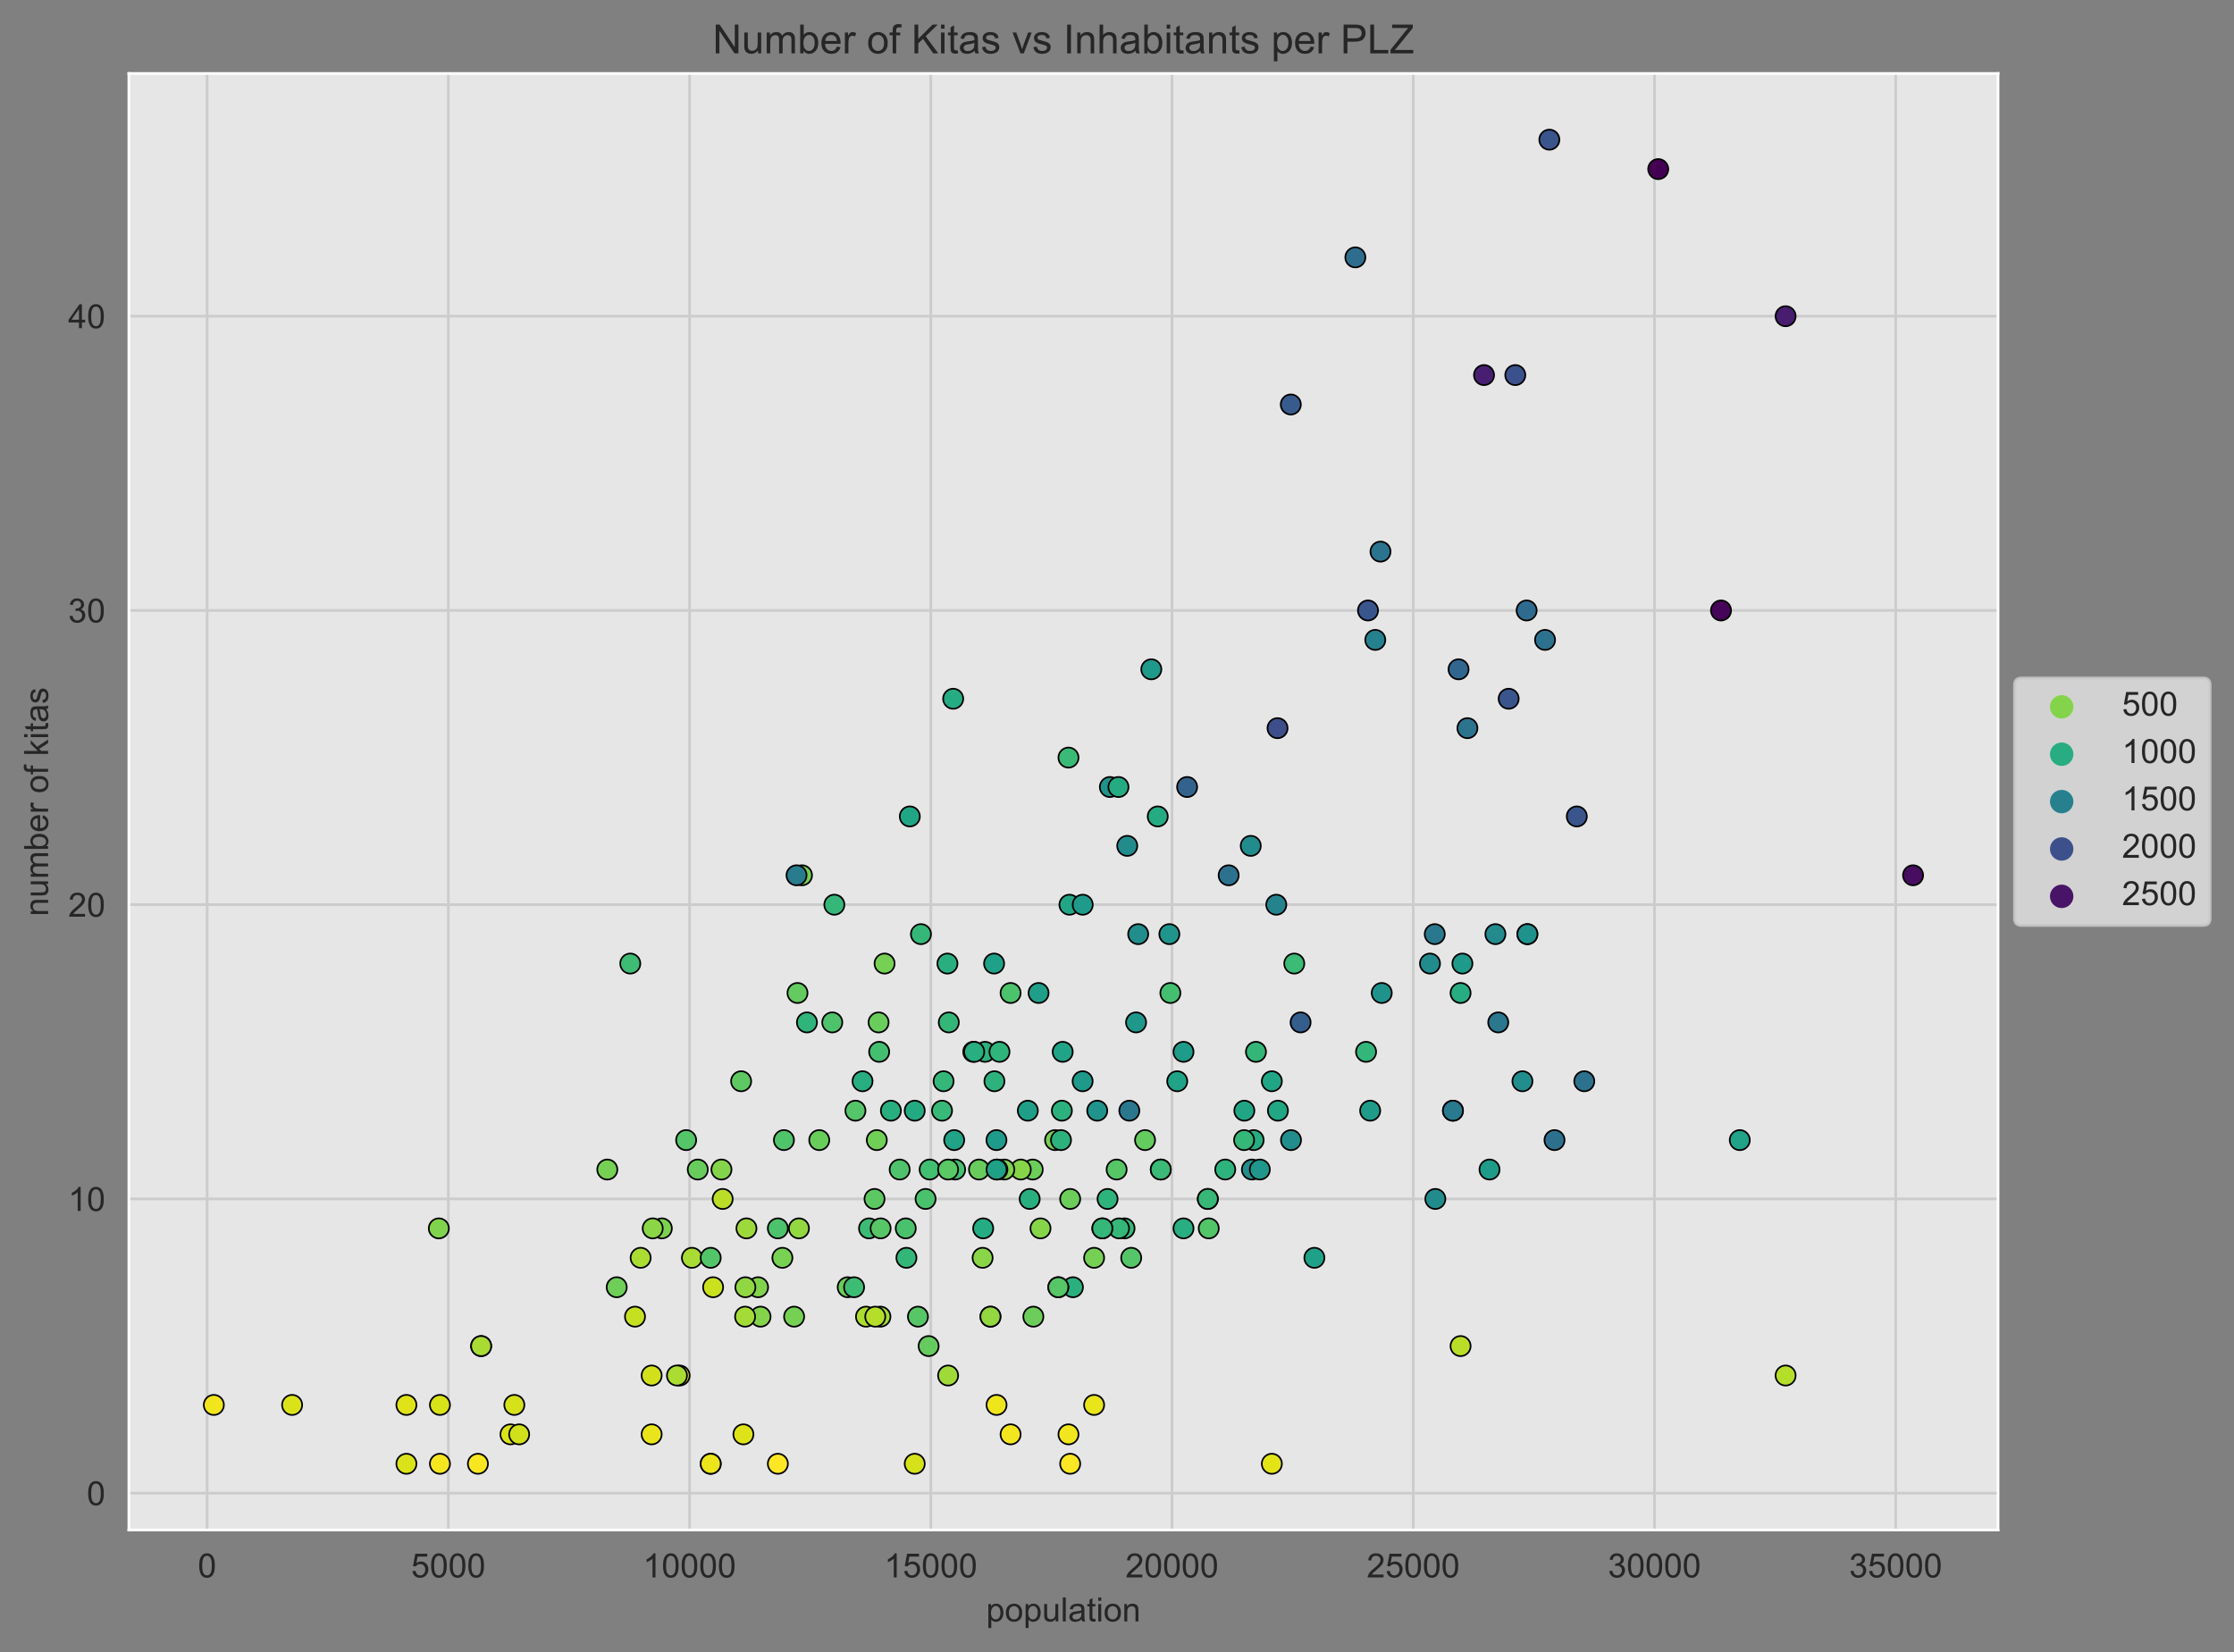 <?xml version="1.0" encoding="utf-8" standalone="no"?>
<!DOCTYPE svg PUBLIC "-//W3C//DTD SVG 1.1//EN"
  "http://www.w3.org/Graphics/SVG/1.1/DTD/svg11.dtd">
<!-- Created with matplotlib (https://matplotlib.org/) -->
<svg height="493.306pt" version="1.1" viewBox="0 0 666.911 493.306" width="666.911pt" xmlns="http://www.w3.org/2000/svg" xmlns:xlink="http://www.w3.org/1999/xlink">
 <rect x="0" y="0" width="666.911" height="493.306" fill="#808080" stroke="none"/>
 <defs>
  <style type="text/css">*{stroke-linecap:butt;stroke-linejoin:round;}</style>
 </defs>
 <g id="figure_1">
  <g id="patch_1">
   <path d="M -0 493.306 
L 666.911 493.306 
L 666.911 0 
L -0 0 
z
" style="fill:none;"/>
  </g>
  <g id="axes_1">
   <g id="patch_2">
    <path d="M 38.467 456.816 
L 596.467 456.816 
L 596.467 21.936 
L 38.467 21.936 
z
" style="fill:#e6e6e6;"/>
   </g>
   <g id="matplotlib.axis_1">
    <g id="xtick_1">
     <g id="line2d_1">
      <path clip-path="url(#p2479dbbf0b)" d="M 61.829 456.816 
L 61.829 21.936 
" style="fill:none;stroke:#cccccc;stroke-linecap:round;stroke-width:0.8;"/>
     </g>
     <g id="text_1">
      <!-- 0 -->
      <g style="fill:#262626;" transform="translate(59.048 470.973)scale(0.1 -0.1)">
       <defs>
        <path d="M 4.156 35.297 
Q 4.156 48 6.766 55.734 
Q 9.375 63.484 14.516 67.672 
Q 19.672 71.875 27.484 71.875 
Q 33.25 71.875 37.594 69.547 
Q 41.938 67.234 44.766 62.859 
Q 47.609 58.5 49.219 52.219 
Q 50.828 45.953 50.828 35.297 
Q 50.828 22.703 48.234 14.969 
Q 45.656 7.234 40.5 3 
Q 35.359 -1.219 27.484 -1.219 
Q 17.141 -1.219 11.234 6.203 
Q 4.156 15.141 4.156 35.297 
z
M 13.188 35.297 
Q 13.188 17.672 17.312 11.828 
Q 21.438 6 27.484 6 
Q 33.547 6 37.672 11.859 
Q 41.797 17.719 41.797 35.297 
Q 41.797 52.984 37.672 58.781 
Q 33.547 64.594 27.391 64.594 
Q 21.344 64.594 17.719 59.469 
Q 13.188 52.938 13.188 35.297 
z
" id="ArialMT-48"/>
       </defs>
       <use xlink:href="#ArialMT-48"/>
      </g>
     </g>
    </g>
    <g id="xtick_2">
     <g id="line2d_2">
      <path clip-path="url(#p2479dbbf0b)" d="M 133.842 456.816 
L 133.842 21.936 
" style="fill:none;stroke:#cccccc;stroke-linecap:round;stroke-width:0.8;"/>
     </g>
     <g id="text_2">
      <!-- 5000 -->
      <g style="fill:#262626;" transform="translate(122.72 470.973)scale(0.1 -0.1)">
       <defs>
        <path d="M 4.156 18.75 
L 13.375 19.531 
Q 14.406 12.797 18.141 9.391 
Q 21.875 6 27.156 6 
Q 33.5 6 37.891 10.781 
Q 42.281 15.578 42.281 23.484 
Q 42.281 31 38.062 35.344 
Q 33.844 39.703 27 39.703 
Q 22.75 39.703 19.328 37.766 
Q 15.922 35.844 13.969 32.766 
L 5.719 33.844 
L 12.641 70.609 
L 48.25 70.609 
L 48.25 62.203 
L 19.672 62.203 
L 15.828 42.969 
Q 22.266 47.469 29.344 47.469 
Q 38.719 47.469 45.156 40.969 
Q 51.609 34.469 51.609 24.266 
Q 51.609 14.547 45.953 7.469 
Q 39.062 -1.219 27.156 -1.219 
Q 17.391 -1.219 11.203 4.25 
Q 5.031 9.719 4.156 18.75 
z
" id="ArialMT-53"/>
       </defs>
       <use xlink:href="#ArialMT-53"/>
       <use x="55.615" xlink:href="#ArialMT-48"/>
       <use x="111.23" xlink:href="#ArialMT-48"/>
       <use x="166.846" xlink:href="#ArialMT-48"/>
      </g>
     </g>
    </g>
    <g id="xtick_3">
     <g id="line2d_3">
      <path clip-path="url(#p2479dbbf0b)" d="M 205.855 456.816 
L 205.855 21.936 
" style="fill:none;stroke:#cccccc;stroke-linecap:round;stroke-width:0.8;"/>
     </g>
     <g id="text_3">
      <!-- 10000 -->
      <g style="fill:#262626;" transform="translate(191.952 470.973)scale(0.1 -0.1)">
       <defs>
        <path d="M 37.25 0 
L 28.469 0 
L 28.469 56 
Q 25.297 52.984 20.141 49.953 
Q 14.984 46.922 10.891 45.406 
L 10.891 53.906 
Q 18.266 57.375 23.781 62.297 
Q 29.297 67.234 31.594 71.875 
L 37.25 71.875 
z
" id="ArialMT-49"/>
       </defs>
       <use xlink:href="#ArialMT-49"/>
       <use x="55.615" xlink:href="#ArialMT-48"/>
       <use x="111.23" xlink:href="#ArialMT-48"/>
       <use x="166.846" xlink:href="#ArialMT-48"/>
       <use x="222.461" xlink:href="#ArialMT-48"/>
      </g>
     </g>
    </g>
    <g id="xtick_4">
     <g id="line2d_4">
      <path clip-path="url(#p2479dbbf0b)" d="M 277.867 456.816 
L 277.867 21.936 
" style="fill:none;stroke:#cccccc;stroke-linecap:round;stroke-width:0.8;"/>
     </g>
     <g id="text_4">
      <!-- 15000 -->
      <g style="fill:#262626;" transform="translate(263.965 470.973)scale(0.1 -0.1)">
       <use xlink:href="#ArialMT-49"/>
       <use x="55.615" xlink:href="#ArialMT-53"/>
       <use x="111.23" xlink:href="#ArialMT-48"/>
       <use x="166.846" xlink:href="#ArialMT-48"/>
       <use x="222.461" xlink:href="#ArialMT-48"/>
      </g>
     </g>
    </g>
    <g id="xtick_5">
     <g id="line2d_5">
      <path clip-path="url(#p2479dbbf0b)" d="M 349.88 456.816 
L 349.88 21.936 
" style="fill:none;stroke:#cccccc;stroke-linecap:round;stroke-width:0.8;"/>
     </g>
     <g id="text_5">
      <!-- 20000 -->
      <g style="fill:#262626;" transform="translate(335.978 470.973)scale(0.1 -0.1)">
       <defs>
        <path d="M 50.344 8.453 
L 50.344 0 
L 3.031 0 
Q 2.938 3.172 4.047 6.109 
Q 5.859 10.938 9.828 15.625 
Q 13.812 20.312 21.344 26.469 
Q 33.016 36.031 37.109 41.625 
Q 41.219 47.219 41.219 52.203 
Q 41.219 57.422 37.469 61 
Q 33.734 64.594 27.734 64.594 
Q 21.391 64.594 17.578 60.781 
Q 13.766 56.984 13.719 50.25 
L 4.688 51.172 
Q 5.609 61.281 11.656 66.578 
Q 17.719 71.875 27.938 71.875 
Q 38.234 71.875 44.234 66.156 
Q 50.25 60.453 50.25 52 
Q 50.25 47.703 48.484 43.547 
Q 46.734 39.406 42.656 34.812 
Q 38.578 30.219 29.109 22.219 
Q 21.188 15.578 18.938 13.203 
Q 16.703 10.844 15.234 8.453 
z
" id="ArialMT-50"/>
       </defs>
       <use xlink:href="#ArialMT-50"/>
       <use x="55.615" xlink:href="#ArialMT-48"/>
       <use x="111.23" xlink:href="#ArialMT-48"/>
       <use x="166.846" xlink:href="#ArialMT-48"/>
       <use x="222.461" xlink:href="#ArialMT-48"/>
      </g>
     </g>
    </g>
    <g id="xtick_6">
     <g id="line2d_6">
      <path clip-path="url(#p2479dbbf0b)" d="M 421.893 456.816 
L 421.893 21.936 
" style="fill:none;stroke:#cccccc;stroke-linecap:round;stroke-width:0.8;"/>
     </g>
     <g id="text_6">
      <!-- 25000 -->
      <g style="fill:#262626;" transform="translate(407.991 470.973)scale(0.1 -0.1)">
       <use xlink:href="#ArialMT-50"/>
       <use x="55.615" xlink:href="#ArialMT-53"/>
       <use x="111.23" xlink:href="#ArialMT-48"/>
       <use x="166.846" xlink:href="#ArialMT-48"/>
       <use x="222.461" xlink:href="#ArialMT-48"/>
      </g>
     </g>
    </g>
    <g id="xtick_7">
     <g id="line2d_7">
      <path clip-path="url(#p2479dbbf0b)" d="M 493.906 456.816 
L 493.906 21.936 
" style="fill:none;stroke:#cccccc;stroke-linecap:round;stroke-width:0.8;"/>
     </g>
     <g id="text_7">
      <!-- 30000 -->
      <g style="fill:#262626;" transform="translate(480.003 470.973)scale(0.1 -0.1)">
       <defs>
        <path d="M 4.203 18.891 
L 12.984 20.062 
Q 14.5 12.594 18.141 9.297 
Q 21.781 6 27 6 
Q 33.203 6 37.469 10.297 
Q 41.75 14.594 41.75 20.953 
Q 41.75 27 37.797 30.922 
Q 33.844 34.859 27.734 34.859 
Q 25.25 34.859 21.531 33.891 
L 22.516 41.609 
Q 23.391 41.5 23.922 41.5 
Q 29.547 41.5 34.031 44.422 
Q 38.531 47.359 38.531 53.469 
Q 38.531 58.297 35.25 61.469 
Q 31.984 64.656 26.812 64.656 
Q 21.688 64.656 18.266 61.422 
Q 14.844 58.203 13.875 51.766 
L 5.078 53.328 
Q 6.688 62.156 12.391 67.016 
Q 18.109 71.875 26.609 71.875 
Q 32.469 71.875 37.391 69.359 
Q 42.328 66.844 44.938 62.5 
Q 47.562 58.156 47.562 53.266 
Q 47.562 48.641 45.062 44.828 
Q 42.578 41.016 37.703 38.766 
Q 44.047 37.312 47.562 32.688 
Q 51.078 28.078 51.078 21.141 
Q 51.078 11.766 44.234 5.25 
Q 37.406 -1.266 26.953 -1.266 
Q 17.531 -1.266 11.297 4.344 
Q 5.078 9.969 4.203 18.891 
z
" id="ArialMT-51"/>
       </defs>
       <use xlink:href="#ArialMT-51"/>
       <use x="55.615" xlink:href="#ArialMT-48"/>
       <use x="111.23" xlink:href="#ArialMT-48"/>
       <use x="166.846" xlink:href="#ArialMT-48"/>
       <use x="222.461" xlink:href="#ArialMT-48"/>
      </g>
     </g>
    </g>
    <g id="xtick_8">
     <g id="line2d_8">
      <path clip-path="url(#p2479dbbf0b)" d="M 565.919 456.816 
L 565.919 21.936 
" style="fill:none;stroke:#cccccc;stroke-linecap:round;stroke-width:0.8;"/>
     </g>
     <g id="text_8">
      <!-- 35000 -->
      <g style="fill:#262626;" transform="translate(552.016 470.973)scale(0.1 -0.1)">
       <use xlink:href="#ArialMT-51"/>
       <use x="55.615" xlink:href="#ArialMT-53"/>
       <use x="111.23" xlink:href="#ArialMT-48"/>
       <use x="166.846" xlink:href="#ArialMT-48"/>
       <use x="222.461" xlink:href="#ArialMT-48"/>
      </g>
     </g>
    </g>
    <g id="text_9">
     <!-- population -->
     <g style="fill:#262626;" transform="translate(294.393 484.119)scale(0.1 -0.1)">
      <defs>
       <path d="M 6.594 -19.875 
L 6.594 51.859 
L 14.594 51.859 
L 14.594 45.125 
Q 17.438 49.078 21 51.047 
Q 24.562 53.031 29.641 53.031 
Q 36.281 53.031 41.359 49.609 
Q 46.438 46.188 49.016 39.953 
Q 51.609 33.734 51.609 26.312 
Q 51.609 18.359 48.75 11.984 
Q 45.906 5.609 40.453 2.219 
Q 35.016 -1.172 29 -1.172 
Q 24.609 -1.172 21.109 0.688 
Q 17.625 2.547 15.375 5.375 
L 15.375 -19.875 
z
M 14.547 25.641 
Q 14.547 15.625 18.594 10.844 
Q 22.656 6.062 28.422 6.062 
Q 34.281 6.062 38.453 11.016 
Q 42.625 15.969 42.625 26.375 
Q 42.625 36.281 38.547 41.203 
Q 34.469 46.141 28.812 46.141 
Q 23.188 46.141 18.859 40.891 
Q 14.547 35.641 14.547 25.641 
z
" id="ArialMT-112"/>
       <path d="M 3.328 25.922 
Q 3.328 40.328 11.328 47.266 
Q 18.016 53.031 27.641 53.031 
Q 38.328 53.031 45.109 46.016 
Q 51.906 39.016 51.906 26.656 
Q 51.906 16.656 48.906 10.906 
Q 45.906 5.172 40.156 2 
Q 34.422 -1.172 27.641 -1.172 
Q 16.75 -1.172 10.031 5.812 
Q 3.328 12.797 3.328 25.922 
z
M 12.359 25.922 
Q 12.359 15.969 16.703 11.016 
Q 21.047 6.062 27.641 6.062 
Q 34.188 6.062 38.531 11.031 
Q 42.875 16.016 42.875 26.219 
Q 42.875 35.844 38.5 40.797 
Q 34.125 45.75 27.641 45.75 
Q 21.047 45.75 16.703 40.812 
Q 12.359 35.891 12.359 25.922 
z
" id="ArialMT-111"/>
       <path d="M 40.578 0 
L 40.578 7.625 
Q 34.516 -1.172 24.125 -1.172 
Q 19.531 -1.172 15.547 0.578 
Q 11.578 2.344 9.641 5 
Q 7.719 7.672 6.938 11.531 
Q 6.391 14.109 6.391 19.734 
L 6.391 51.859 
L 15.188 51.859 
L 15.188 23.094 
Q 15.188 16.219 15.719 13.812 
Q 16.547 10.359 19.234 8.375 
Q 21.922 6.391 25.875 6.391 
Q 29.828 6.391 33.297 8.422 
Q 36.766 10.453 38.203 13.938 
Q 39.656 17.438 39.656 24.078 
L 39.656 51.859 
L 48.438 51.859 
L 48.438 0 
z
" id="ArialMT-117"/>
       <path d="M 6.391 0 
L 6.391 71.578 
L 15.188 71.578 
L 15.188 0 
z
" id="ArialMT-108"/>
       <path d="M 40.438 6.391 
Q 35.547 2.25 31.031 0.531 
Q 26.516 -1.172 21.344 -1.172 
Q 12.797 -1.172 8.203 3 
Q 3.609 7.172 3.609 13.672 
Q 3.609 17.484 5.344 20.625 
Q 7.078 23.781 9.891 25.688 
Q 12.703 27.594 16.219 28.562 
Q 18.797 29.25 24.031 29.891 
Q 34.672 31.156 39.703 32.906 
Q 39.75 34.719 39.75 35.203 
Q 39.75 40.578 37.25 42.781 
Q 33.891 45.75 27.25 45.75 
Q 21.047 45.75 18.094 43.578 
Q 15.141 41.406 13.719 35.891 
L 5.125 37.062 
Q 6.297 42.578 8.984 45.969 
Q 11.672 49.359 16.75 51.188 
Q 21.828 53.031 28.516 53.031 
Q 35.156 53.031 39.297 51.469 
Q 43.453 49.906 45.406 47.531 
Q 47.359 45.172 48.141 41.547 
Q 48.578 39.312 48.578 33.453 
L 48.578 21.734 
Q 48.578 9.469 49.141 6.219 
Q 49.703 2.984 51.375 0 
L 42.188 0 
Q 40.828 2.734 40.438 6.391 
z
M 39.703 26.031 
Q 34.906 24.078 25.344 22.703 
Q 19.922 21.922 17.672 20.938 
Q 15.438 19.969 14.203 18.094 
Q 12.984 16.219 12.984 13.922 
Q 12.984 10.406 15.641 8.062 
Q 18.312 5.719 23.438 5.719 
Q 28.516 5.719 32.469 7.938 
Q 36.422 10.156 38.281 14.016 
Q 39.703 17 39.703 22.797 
z
" id="ArialMT-97"/>
       <path d="M 25.781 7.859 
L 27.047 0.094 
Q 23.344 -0.688 20.406 -0.688 
Q 15.625 -0.688 12.984 0.828 
Q 10.359 2.344 9.281 4.812 
Q 8.203 7.281 8.203 15.188 
L 8.203 45.016 
L 1.766 45.016 
L 1.766 51.859 
L 8.203 51.859 
L 8.203 64.703 
L 16.938 69.969 
L 16.938 51.859 
L 25.781 51.859 
L 25.781 45.016 
L 16.938 45.016 
L 16.938 14.703 
Q 16.938 10.938 17.406 9.859 
Q 17.875 8.797 18.922 8.156 
Q 19.969 7.516 21.922 7.516 
Q 23.391 7.516 25.781 7.859 
z
" id="ArialMT-116"/>
       <path d="M 6.641 61.469 
L 6.641 71.578 
L 15.438 71.578 
L 15.438 61.469 
z
M 6.641 0 
L 6.641 51.859 
L 15.438 51.859 
L 15.438 0 
z
" id="ArialMT-105"/>
       <path d="M 6.594 0 
L 6.594 51.859 
L 14.5 51.859 
L 14.5 44.484 
Q 20.219 53.031 31 53.031 
Q 35.688 53.031 39.625 51.344 
Q 43.562 49.656 45.516 46.922 
Q 47.469 44.188 48.25 40.438 
Q 48.734 37.984 48.734 31.891 
L 48.734 0 
L 39.938 0 
L 39.938 31.547 
Q 39.938 36.922 38.906 39.578 
Q 37.891 42.234 35.281 43.812 
Q 32.672 45.406 29.156 45.406 
Q 23.531 45.406 19.453 41.844 
Q 15.375 38.281 15.375 28.328 
L 15.375 0 
z
" id="ArialMT-110"/>
      </defs>
      <use xlink:href="#ArialMT-112"/>
      <use x="55.615" xlink:href="#ArialMT-111"/>
      <use x="111.23" xlink:href="#ArialMT-112"/>
      <use x="166.846" xlink:href="#ArialMT-117"/>
      <use x="222.461" xlink:href="#ArialMT-108"/>
      <use x="244.678" xlink:href="#ArialMT-97"/>
      <use x="300.293" xlink:href="#ArialMT-116"/>
      <use x="328.076" xlink:href="#ArialMT-105"/>
      <use x="350.293" xlink:href="#ArialMT-111"/>
      <use x="405.908" xlink:href="#ArialMT-110"/>
     </g>
    </g>
   </g>
   <g id="matplotlib.axis_2">
    <g id="ytick_1">
     <g id="line2d_9">
      <path clip-path="url(#p2479dbbf0b)" d="M 38.467 445.834 
L 596.467 445.834 
" style="fill:none;stroke:#cccccc;stroke-linecap:round;stroke-width:0.8;"/>
     </g>
     <g id="text_10">
      <!-- 0 -->
      <g style="fill:#262626;" transform="translate(25.906 449.413)scale(0.1 -0.1)">
       <use xlink:href="#ArialMT-48"/>
      </g>
     </g>
    </g>
    <g id="ytick_2">
     <g id="line2d_10">
      <path clip-path="url(#p2479dbbf0b)" d="M 38.467 357.979 
L 596.467 357.979 
" style="fill:none;stroke:#cccccc;stroke-linecap:round;stroke-width:0.8;"/>
     </g>
     <g id="text_11">
      <!-- 10 -->
      <g style="fill:#262626;" transform="translate(20.345 361.558)scale(0.1 -0.1)">
       <use xlink:href="#ArialMT-49"/>
       <use x="55.615" xlink:href="#ArialMT-48"/>
      </g>
     </g>
    </g>
    <g id="ytick_3">
     <g id="line2d_11">
      <path clip-path="url(#p2479dbbf0b)" d="M 38.467 270.125 
L 596.467 270.125 
" style="fill:none;stroke:#cccccc;stroke-linecap:round;stroke-width:0.8;"/>
     </g>
     <g id="text_12">
      <!-- 20 -->
      <g style="fill:#262626;" transform="translate(20.345 273.704)scale(0.1 -0.1)">
       <use xlink:href="#ArialMT-50"/>
       <use x="55.615" xlink:href="#ArialMT-48"/>
      </g>
     </g>
    </g>
    <g id="ytick_4">
     <g id="line2d_12">
      <path clip-path="url(#p2479dbbf0b)" d="M 38.467 182.27 
L 596.467 182.27 
" style="fill:none;stroke:#cccccc;stroke-linecap:round;stroke-width:0.8;"/>
     </g>
     <g id="text_13">
      <!-- 30 -->
      <g style="fill:#262626;" transform="translate(20.345 185.849)scale(0.1 -0.1)">
       <use xlink:href="#ArialMT-51"/>
       <use x="55.615" xlink:href="#ArialMT-48"/>
      </g>
     </g>
    </g>
    <g id="ytick_5">
     <g id="line2d_13">
      <path clip-path="url(#p2479dbbf0b)" d="M 38.467 94.416 
L 596.467 94.416 
" style="fill:none;stroke:#cccccc;stroke-linecap:round;stroke-width:0.8;"/>
     </g>
     <g id="text_14">
      <!-- 40 -->
      <g style="fill:#262626;" transform="translate(20.345 97.995)scale(0.1 -0.1)">
       <defs>
        <path d="M 32.328 0 
L 32.328 17.141 
L 1.266 17.141 
L 1.266 25.203 
L 33.938 71.578 
L 41.109 71.578 
L 41.109 25.203 
L 50.781 25.203 
L 50.781 17.141 
L 41.109 17.141 
L 41.109 0 
z
M 32.328 25.203 
L 32.328 57.469 
L 9.906 25.203 
z
" id="ArialMT-52"/>
       </defs>
       <use xlink:href="#ArialMT-52"/>
       <use x="55.615" xlink:href="#ArialMT-48"/>
      </g>
     </g>
    </g>
    <g id="text_15">
     <!-- number of kitas -->
     <g style="fill:#262626;" transform="translate(14.358 273.555)rotate(-90)scale(0.1 -0.1)">
      <defs>
       <path d="M 6.594 0 
L 6.594 51.859 
L 14.453 51.859 
L 14.453 44.578 
Q 16.891 48.391 20.938 50.703 
Q 25 53.031 30.172 53.031 
Q 35.938 53.031 39.625 50.641 
Q 43.312 48.25 44.828 43.953 
Q 50.984 53.031 60.844 53.031 
Q 68.562 53.031 72.703 48.75 
Q 76.859 44.484 76.859 35.594 
L 76.859 0 
L 68.109 0 
L 68.109 32.672 
Q 68.109 37.938 67.25 40.25 
Q 66.406 42.578 64.156 43.984 
Q 61.922 45.406 58.891 45.406 
Q 53.422 45.406 49.797 41.766 
Q 46.188 38.141 46.188 30.125 
L 46.188 0 
L 37.406 0 
L 37.406 33.688 
Q 37.406 39.547 35.25 42.469 
Q 33.109 45.406 28.219 45.406 
Q 24.516 45.406 21.359 43.453 
Q 18.219 41.5 16.797 37.734 
Q 15.375 33.984 15.375 26.906 
L 15.375 0 
z
" id="ArialMT-109"/>
       <path d="M 14.703 0 
L 6.547 0 
L 6.547 71.578 
L 15.328 71.578 
L 15.328 46.047 
Q 20.906 53.031 29.547 53.031 
Q 34.328 53.031 38.594 51.094 
Q 42.875 49.172 45.625 45.672 
Q 48.391 42.188 49.953 37.25 
Q 51.516 32.328 51.516 26.703 
Q 51.516 13.375 44.922 6.094 
Q 38.328 -1.172 29.109 -1.172 
Q 19.922 -1.172 14.703 6.5 
z
M 14.594 26.312 
Q 14.594 17 17.141 12.844 
Q 21.297 6.062 28.375 6.062 
Q 34.125 6.062 38.328 11.062 
Q 42.531 16.062 42.531 25.984 
Q 42.531 36.141 38.5 40.969 
Q 34.469 45.797 28.766 45.797 
Q 23 45.797 18.797 40.797 
Q 14.594 35.797 14.594 26.312 
z
" id="ArialMT-98"/>
       <path d="M 42.094 16.703 
L 51.172 15.578 
Q 49.031 7.625 43.219 3.219 
Q 37.406 -1.172 28.375 -1.172 
Q 17 -1.172 10.328 5.828 
Q 3.656 12.844 3.656 25.484 
Q 3.656 38.578 10.391 45.797 
Q 17.141 53.031 27.875 53.031 
Q 38.281 53.031 44.875 45.953 
Q 51.469 38.875 51.469 26.031 
Q 51.469 25.25 51.422 23.688 
L 12.75 23.688 
Q 13.234 15.141 17.578 10.594 
Q 21.922 6.062 28.422 6.062 
Q 33.25 6.062 36.672 8.594 
Q 40.094 11.141 42.094 16.703 
z
M 13.234 30.906 
L 42.188 30.906 
Q 41.609 37.453 38.875 40.719 
Q 34.672 45.797 27.984 45.797 
Q 21.922 45.797 17.797 41.75 
Q 13.672 37.703 13.234 30.906 
z
" id="ArialMT-101"/>
       <path d="M 6.5 0 
L 6.5 51.859 
L 14.406 51.859 
L 14.406 44 
Q 17.438 49.516 20 51.266 
Q 22.562 53.031 25.641 53.031 
Q 30.078 53.031 34.672 50.203 
L 31.641 42.047 
Q 28.422 43.953 25.203 43.953 
Q 22.312 43.953 20.016 42.219 
Q 17.719 40.484 16.75 37.406 
Q 15.281 32.719 15.281 27.156 
L 15.281 0 
z
" id="ArialMT-114"/>
       <path id="ArialMT-32"/>
       <path d="M 8.688 0 
L 8.688 45.016 
L 0.922 45.016 
L 0.922 51.859 
L 8.688 51.859 
L 8.688 57.375 
Q 8.688 62.594 9.625 65.141 
Q 10.891 68.562 14.078 70.672 
Q 17.281 72.797 23.047 72.797 
Q 26.766 72.797 31.25 71.922 
L 29.938 64.266 
Q 27.203 64.75 24.75 64.75 
Q 20.75 64.75 19.094 63.031 
Q 17.438 61.328 17.438 56.641 
L 17.438 51.859 
L 27.547 51.859 
L 27.547 45.016 
L 17.438 45.016 
L 17.438 0 
z
" id="ArialMT-102"/>
       <path d="M 6.641 0 
L 6.641 71.578 
L 15.438 71.578 
L 15.438 30.766 
L 36.234 51.859 
L 47.609 51.859 
L 27.781 32.625 
L 49.609 0 
L 38.766 0 
L 21.625 26.516 
L 15.438 20.562 
L 15.438 0 
z
" id="ArialMT-107"/>
       <path d="M 3.078 15.484 
L 11.766 16.844 
Q 12.5 11.625 15.844 8.844 
Q 19.188 6.062 25.203 6.062 
Q 31.25 6.062 34.172 8.516 
Q 37.109 10.984 37.109 14.312 
Q 37.109 17.281 34.516 19 
Q 32.719 20.172 25.531 21.969 
Q 15.875 24.422 12.141 26.203 
Q 8.406 27.984 6.469 31.125 
Q 4.547 34.281 4.547 38.094 
Q 4.547 41.547 6.125 44.5 
Q 7.719 47.469 10.453 49.422 
Q 12.5 50.922 16.031 51.969 
Q 19.578 53.031 23.641 53.031 
Q 29.734 53.031 34.344 51.266 
Q 38.969 49.516 41.156 46.5 
Q 43.359 43.5 44.188 38.484 
L 35.594 37.312 
Q 35.016 41.312 32.203 43.547 
Q 29.391 45.797 24.266 45.797 
Q 18.219 45.797 15.625 43.797 
Q 13.031 41.797 13.031 39.109 
Q 13.031 37.406 14.109 36.031 
Q 15.188 34.625 17.484 33.688 
Q 18.797 33.203 25.25 31.453 
Q 34.578 28.953 38.25 27.359 
Q 41.938 25.781 44.031 22.75 
Q 46.141 19.734 46.141 15.234 
Q 46.141 10.844 43.578 6.953 
Q 41.016 3.078 36.172 0.953 
Q 31.344 -1.172 25.25 -1.172 
Q 15.141 -1.172 9.844 3.031 
Q 4.547 7.234 3.078 15.484 
z
" id="ArialMT-115"/>
      </defs>
      <use xlink:href="#ArialMT-110"/>
      <use x="55.615" xlink:href="#ArialMT-117"/>
      <use x="111.23" xlink:href="#ArialMT-109"/>
      <use x="194.531" xlink:href="#ArialMT-98"/>
      <use x="250.146" xlink:href="#ArialMT-101"/>
      <use x="305.762" xlink:href="#ArialMT-114"/>
      <use x="339.062" xlink:href="#ArialMT-32"/>
      <use x="366.846" xlink:href="#ArialMT-111"/>
      <use x="422.461" xlink:href="#ArialMT-102"/>
      <use x="450.244" xlink:href="#ArialMT-32"/>
      <use x="478.027" xlink:href="#ArialMT-107"/>
      <use x="528.027" xlink:href="#ArialMT-105"/>
      <use x="550.244" xlink:href="#ArialMT-116"/>
      <use x="578.027" xlink:href="#ArialMT-97"/>
      <use x="633.643" xlink:href="#ArialMT-115"/>
     </g>
    </g>
   </g>
   <g id="PathCollection_1">
    <defs>
     <path d="M 0 3 
C 0.796 3 1.559 2.684 2.121 2.121 
C 2.684 1.559 3 0.796 3 -0 
C 3 -0.796 2.684 -1.559 2.121 -2.121 
C 1.559 -2.684 0.796 -3 0 -3 
C -0.796 -3 -1.559 -2.684 -2.121 -2.121 
C -2.684 -1.559 -3 -0.796 -3 0 
C -3 0.796 -2.684 1.559 -2.121 2.121 
C -1.559 2.684 -0.796 3 0 3 
z
" id="C0_0_b726da42c0"/>
    </defs>
    <g clip-path="url(#p2479dbbf0b)">
     <use style="fill:#a8db34;stroke:#000000;stroke-width:0.5;" x="206.56" xlink:href="#C0_0_b726da42c0" y="375.55"/>
    </g>
    <g clip-path="url(#p2479dbbf0b)">
     <use style="fill:#20a386;stroke:#000000;stroke-width:0.5;" x="317.244" xlink:href="#C0_0_b726da42c0" y="314.052"/>
    </g>
    <g clip-path="url(#p2479dbbf0b)">
     <use style="fill:#2a778e;stroke:#000000;stroke-width:0.5;" x="447.27" xlink:href="#C0_0_b726da42c0" y="305.267"/>
    </g>
    <g clip-path="url(#p2479dbbf0b)">
     <use style="fill:#20a386;stroke:#000000;stroke-width:0.5;" x="351.436" xlink:href="#C0_0_b726da42c0" y="322.837"/>
    </g>
    <g clip-path="url(#p2479dbbf0b)">
     <use style="fill:#28ae80;stroke:#000000;stroke-width:0.5;" x="353.308" xlink:href="#C0_0_b726da42c0" y="366.765"/>
    </g>
    <g clip-path="url(#p2479dbbf0b)">
     <use style="fill:#2eb37c;stroke:#000000;stroke-width:0.5;" x="365.766" xlink:href="#C0_0_b726da42c0" y="349.194"/>
    </g>
    <g clip-path="url(#p2479dbbf0b)">
     <use style="fill:#4ec36b;stroke:#000000;stroke-width:0.5;" x="268.578" xlink:href="#C0_0_b726da42c0" y="349.194"/>
    </g>
    <g clip-path="url(#p2479dbbf0b)">
     <use style="fill:#5cc863;stroke:#000000;stroke-width:0.5;" x="261.074" xlink:href="#C0_0_b726da42c0" y="357.979"/>
    </g>
    <g clip-path="url(#p2479dbbf0b)">
     <use style="fill:#52c569;stroke:#000000;stroke-width:0.5;" x="360.841" xlink:href="#C0_0_b726da42c0" y="366.765"/>
    </g>
    <g clip-path="url(#p2479dbbf0b)">
     <use style="fill:#44bf70;stroke:#000000;stroke-width:0.5;" x="349.39" xlink:href="#C0_0_b726da42c0" y="296.481"/>
    </g>
    <g clip-path="url(#p2479dbbf0b)">
     <use style="fill:#46c06f;stroke:#000000;stroke-width:0.5;" x="285.141" xlink:href="#C0_0_b726da42c0" y="349.194"/>
    </g>
    <g clip-path="url(#p2479dbbf0b)">
     <use style="fill:#1e9c89;stroke:#000000;stroke-width:0.5;" x="353.308" xlink:href="#C0_0_b726da42c0" y="314.052"/>
    </g>
    <g clip-path="url(#p2479dbbf0b)">
     <use style="fill:#6ece58;stroke:#000000;stroke-width:0.5;" x="184.107" xlink:href="#C0_0_b726da42c0" y="384.336"/>
    </g>
    <g clip-path="url(#p2479dbbf0b)">
     <use style="fill:#84d44b;stroke:#000000;stroke-width:0.5;" x="215.375" xlink:href="#C0_0_b726da42c0" y="349.194"/>
    </g>
    <g clip-path="url(#p2479dbbf0b)">
     <use style="fill:#6ccd5a;stroke:#000000;stroke-width:0.5;" x="308.3" xlink:href="#C0_0_b726da42c0" y="349.194"/>
    </g>
    <g clip-path="url(#p2479dbbf0b)">
     <use style="fill:#d5e21a;stroke:#000000;stroke-width:0.5;" x="153.544" xlink:href="#C0_0_b726da42c0" y="419.477"/>
    </g>
    <g clip-path="url(#p2479dbbf0b)">
     <use style="fill:#3bbb75;stroke:#000000;stroke-width:0.5;" x="259.432" xlink:href="#C0_0_b726da42c0" y="366.765"/>
    </g>
    <g clip-path="url(#p2479dbbf0b)">
     <use style="fill:#1e9b8a;stroke:#000000;stroke-width:0.5;" x="297.469" xlink:href="#C0_0_b726da42c0" y="340.408"/>
    </g>
    <g clip-path="url(#p2479dbbf0b)">
     <use style="fill:#f1e51d;stroke:#000000;stroke-width:0.5;" x="63.831" xlink:href="#C0_0_b726da42c0" y="419.477"/>
    </g>
    <g clip-path="url(#p2479dbbf0b)">
     <use style="fill:#a2da37;stroke:#000000;stroke-width:0.5;" x="262.831" xlink:href="#C0_0_b726da42c0" y="393.121"/>
    </g>
    <g clip-path="url(#p2479dbbf0b)">
     <use style="fill:#84d44b;stroke:#000000;stroke-width:0.5;" x="227.041" xlink:href="#C0_0_b726da42c0" y="393.121"/>
    </g>
    <g clip-path="url(#p2479dbbf0b)">
     <use style="fill:#86d549;stroke:#000000;stroke-width:0.5;" x="310.619" xlink:href="#C0_0_b726da42c0" y="366.765"/>
    </g>
    <g clip-path="url(#p2479dbbf0b)">
     <use style="fill:#4cc26c;stroke:#000000;stroke-width:0.5;" x="232.211" xlink:href="#C0_0_b726da42c0" y="366.765"/>
    </g>
    <g clip-path="url(#p2479dbbf0b)">
     <use style="fill:#fde725;stroke:#000000;stroke-width:0.5;" x="232.211" xlink:href="#C0_0_b726da42c0" y="437.048"/>
    </g>
    <g clip-path="url(#p2479dbbf0b)">
     <use style="fill:#22a785;stroke:#000000;stroke-width:0.5;" x="381.494" xlink:href="#C0_0_b726da42c0" y="331.623"/>
    </g>
    <g clip-path="url(#p2479dbbf0b)">
     <use style="fill:#67cc5c;stroke:#000000;stroke-width:0.5;" x="208.303" xlink:href="#C0_0_b726da42c0" y="349.194"/>
    </g>
    <g clip-path="url(#p2479dbbf0b)">
     <use style="fill:#d5e21a;stroke:#000000;stroke-width:0.5;" x="273.071" xlink:href="#C0_0_b726da42c0" y="437.048"/>
    </g>
    <g clip-path="url(#p2479dbbf0b)">
     <use style="fill:#24aa83;stroke:#000000;stroke-width:0.5;" x="273.071" xlink:href="#C0_0_b726da42c0" y="331.623"/>
    </g>
    <g clip-path="url(#p2479dbbf0b)">
     <use style="fill:#f6e620;stroke:#000000;stroke-width:0.5;" x="131.336" xlink:href="#C0_0_b726da42c0" y="437.048"/>
    </g>
    <g clip-path="url(#p2479dbbf0b)">
     <use style="fill:#d8e219;stroke:#000000;stroke-width:0.5;" x="131.336" xlink:href="#C0_0_b726da42c0" y="419.477"/>
    </g>
    <g clip-path="url(#p2479dbbf0b)">
     <use style="fill:#20a386;stroke:#000000;stroke-width:0.5;" x="284.853" xlink:href="#C0_0_b726da42c0" y="340.408"/>
    </g>
    <g clip-path="url(#p2479dbbf0b)">
     <use style="fill:#86d549;stroke:#000000;stroke-width:0.5;" x="304.728" xlink:href="#C0_0_b726da42c0" y="349.194"/>
    </g>
    <g clip-path="url(#p2479dbbf0b)">
     <use style="fill:#6ccd5a;stroke:#000000;stroke-width:0.5;" x="308.487" xlink:href="#C0_0_b726da42c0" y="393.121"/>
    </g>
    <g clip-path="url(#p2479dbbf0b)">
     <use style="fill:#63cb5f;stroke:#000000;stroke-width:0.5;" x="238.073" xlink:href="#C0_0_b726da42c0" y="296.481"/>
    </g>
    <g clip-path="url(#p2479dbbf0b)">
     <use style="fill:#25ab82;stroke:#000000;stroke-width:0.5;" x="345.617" xlink:href="#C0_0_b726da42c0" y="243.768"/>
    </g>
    <g clip-path="url(#p2479dbbf0b)">
     <use style="fill:#efe51c;stroke:#000000;stroke-width:0.5;" x="202.888" xlink:href="#C0_0_b726da42c0" y="410.692"/>
    </g>
    <g clip-path="url(#p2479dbbf0b)">
     <use style="fill:#addc30;stroke:#000000;stroke-width:0.5;" x="258.525" xlink:href="#C0_0_b726da42c0" y="393.121"/>
    </g>
    <g clip-path="url(#p2479dbbf0b)">
     <use style="fill:#70cf57;stroke:#000000;stroke-width:0.5;" x="261.751" xlink:href="#C0_0_b726da42c0" y="340.408"/>
    </g>
    <g clip-path="url(#p2479dbbf0b)">
     <use style="fill:#35b779;stroke:#000000;stroke-width:0.5;" x="281.684" xlink:href="#C0_0_b726da42c0" y="322.837"/>
    </g>
    <g clip-path="url(#p2479dbbf0b)">
     <use style="fill:#67cc5c;stroke:#000000;stroke-width:0.5;" x="292.255" xlink:href="#C0_0_b726da42c0" y="349.194"/>
    </g>
    <g clip-path="url(#p2479dbbf0b)">
     <use style="fill:#4ec36b;stroke:#000000;stroke-width:0.5;" x="248.457" xlink:href="#C0_0_b726da42c0" y="305.267"/>
    </g>
    <g clip-path="url(#p2479dbbf0b)">
     <use style="fill:#228d8d;stroke:#000000;stroke-width:0.5;" x="339.784" xlink:href="#C0_0_b726da42c0" y="278.91"/>
    </g>
    <g clip-path="url(#p2479dbbf0b)">
     <use style="fill:#21a585;stroke:#000000;stroke-width:0.5;" x="371.47" xlink:href="#C0_0_b726da42c0" y="331.623"/>
    </g>
    <g clip-path="url(#p2479dbbf0b)">
     <use style="fill:#9dd93b;stroke:#000000;stroke-width:0.5;" x="222.835" xlink:href="#C0_0_b726da42c0" y="366.765"/>
    </g>
    <g clip-path="url(#p2479dbbf0b)">
     <use style="fill:#3fbc73;stroke:#000000;stroke-width:0.5;" x="188.154" xlink:href="#C0_0_b726da42c0" y="287.696"/>
    </g>
    <g clip-path="url(#p2479dbbf0b)">
     <use style="fill:#81d34d;stroke:#000000;stroke-width:0.5;" x="226.306" xlink:href="#C0_0_b726da42c0" y="384.336"/>
    </g>
    <g clip-path="url(#p2479dbbf0b)">
     <use style="fill:#69cd5b;stroke:#000000;stroke-width:0.5;" x="244.569" xlink:href="#C0_0_b726da42c0" y="340.408"/>
    </g>
    <g clip-path="url(#p2479dbbf0b)">
     <use style="fill:#6ccd5a;stroke:#000000;stroke-width:0.5;" x="319.476" xlink:href="#C0_0_b726da42c0" y="357.979"/>
    </g>
    <g clip-path="url(#p2479dbbf0b)">
     <use style="fill:#fbe723;stroke:#000000;stroke-width:0.5;" x="319.476" xlink:href="#C0_0_b726da42c0" y="437.048"/>
    </g>
    <g clip-path="url(#p2479dbbf0b)">
     <use style="fill:#5ec962;stroke:#000000;stroke-width:0.5;" x="221.251" xlink:href="#C0_0_b726da42c0" y="322.837"/>
    </g>
    <g clip-path="url(#p2479dbbf0b)">
     <use style="fill:#bade28;stroke:#000000;stroke-width:0.5;" x="215.735" xlink:href="#C0_0_b726da42c0" y="357.979"/>
    </g>
    <g clip-path="url(#p2479dbbf0b)">
     <use style="fill:#2cb17e;stroke:#000000;stroke-width:0.5;" x="294.056" xlink:href="#C0_0_b726da42c0" y="314.052"/>
    </g>
    <g clip-path="url(#p2479dbbf0b)">
     <use style="fill:#4ac16d;stroke:#000000;stroke-width:0.5;" x="270.392" xlink:href="#C0_0_b726da42c0" y="366.765"/>
    </g>
    <g clip-path="url(#p2479dbbf0b)">
     <use style="fill:#238a8d;stroke:#000000;stroke-width:0.5;" x="446.421" xlink:href="#C0_0_b726da42c0" y="278.91"/>
    </g>
    <g clip-path="url(#p2479dbbf0b)">
     <use style="fill:#75d054;stroke:#000000;stroke-width:0.5;" x="314.968" xlink:href="#C0_0_b726da42c0" y="340.408"/>
    </g>
    <g clip-path="url(#p2479dbbf0b)">
     <use style="fill:#81d34d;stroke:#000000;stroke-width:0.5;" x="131.004" xlink:href="#C0_0_b726da42c0" y="366.765"/>
    </g>
    <g clip-path="url(#p2479dbbf0b)">
     <use style="fill:#dde318;stroke:#000000;stroke-width:0.5;" x="221.928" xlink:href="#C0_0_b726da42c0" y="428.263"/>
    </g>
    <g clip-path="url(#p2479dbbf0b)">
     <use style="fill:#cae11f;stroke:#000000;stroke-width:0.5;" x="212.883" xlink:href="#C0_0_b726da42c0" y="384.336"/>
    </g>
    <g clip-path="url(#p2479dbbf0b)">
     <use style="fill:#aadc32;stroke:#000000;stroke-width:0.5;" x="191.25" xlink:href="#C0_0_b726da42c0" y="375.55"/>
    </g>
    <g clip-path="url(#p2479dbbf0b)">
     <use style="fill:#4ac16d;stroke:#000000;stroke-width:0.5;" x="276.312" xlink:href="#C0_0_b726da42c0" y="357.979"/>
    </g>
    <g clip-path="url(#p2479dbbf0b)">
     <use style="fill:#29af7f;stroke:#000000;stroke-width:0.5;" x="265.956" xlink:href="#C0_0_b726da42c0" y="331.623"/>
    </g>
    <g clip-path="url(#p2479dbbf0b)">
     <use style="fill:#a8db34;stroke:#000000;stroke-width:0.5;" x="143.635" xlink:href="#C0_0_b726da42c0" y="401.907"/>
    </g>
    <g clip-path="url(#p2479dbbf0b)">
     <use style="fill:#a8db34;stroke:#000000;stroke-width:0.5;" x="143.635" xlink:href="#C0_0_b726da42c0" y="401.907"/>
    </g>
    <g clip-path="url(#p2479dbbf0b)">
     <use style="fill:#c5e021;stroke:#000000;stroke-width:0.5;" x="189.565" xlink:href="#C0_0_b726da42c0" y="393.121"/>
    </g>
    <g clip-path="url(#p2479dbbf0b)">
     <use style="fill:#56c667;stroke:#000000;stroke-width:0.5;" x="333.346" xlink:href="#C0_0_b726da42c0" y="349.194"/>
    </g>
    <g clip-path="url(#p2479dbbf0b)">
     <use style="fill:#75d054;stroke:#000000;stroke-width:0.5;" x="264.07" xlink:href="#C0_0_b726da42c0" y="287.696"/>
    </g>
    <g clip-path="url(#p2479dbbf0b)">
     <use style="fill:#f4e61e;stroke:#000000;stroke-width:0.5;" x="301.689" xlink:href="#C0_0_b726da42c0" y="428.263"/>
    </g>
    <g clip-path="url(#p2479dbbf0b)">
     <use style="fill:#4cc26c;stroke:#000000;stroke-width:0.5;" x="301.689" xlink:href="#C0_0_b726da42c0" y="296.481"/>
    </g>
    <g clip-path="url(#p2479dbbf0b)">
     <use style="fill:#25ac82;stroke:#000000;stroke-width:0.5;" x="284.55" xlink:href="#C0_0_b726da42c0" y="208.627"/>
    </g>
    <g clip-path="url(#p2479dbbf0b)">
     <use style="fill:#7fd34e;stroke:#000000;stroke-width:0.5;" x="299.817" xlink:href="#C0_0_b726da42c0" y="349.194"/>
    </g>
    <g clip-path="url(#p2479dbbf0b)">
     <use style="fill:#63cb5f;stroke:#000000;stroke-width:0.5;" x="341.829" xlink:href="#C0_0_b726da42c0" y="340.408"/>
    </g>
    <g clip-path="url(#p2479dbbf0b)">
     <use style="fill:#26818e;stroke:#000000;stroke-width:0.5;" x="410.558" xlink:href="#C0_0_b726da42c0" y="191.056"/>
    </g>
    <g clip-path="url(#p2479dbbf0b)">
     <use style="fill:#70cf57;stroke:#000000;stroke-width:0.5;" x="290.542" xlink:href="#C0_0_b726da42c0" y="314.052"/>
    </g>
    <g clip-path="url(#p2479dbbf0b)">
     <use style="fill:#eae51a;stroke:#000000;stroke-width:0.5;" x="326.62" xlink:href="#C0_0_b726da42c0" y="419.477"/>
    </g>
    <g clip-path="url(#p2479dbbf0b)">
     <use style="fill:#75d054;stroke:#000000;stroke-width:0.5;" x="326.62" xlink:href="#C0_0_b726da42c0" y="375.55"/>
    </g>
    <g clip-path="url(#p2479dbbf0b)">
     <use style="fill:#2fb47c;stroke:#000000;stroke-width:0.5;" x="298.377" xlink:href="#C0_0_b726da42c0" y="314.052"/>
    </g>
    <g clip-path="url(#p2479dbbf0b)">
     <use style="fill:#21a685;stroke:#000000;stroke-width:0.5;" x="271.602" xlink:href="#C0_0_b726da42c0" y="243.768"/>
    </g>
    <g clip-path="url(#p2479dbbf0b)">
     <use style="fill:#1f9f88;stroke:#000000;stroke-width:0.5;" x="306.831" xlink:href="#C0_0_b726da42c0" y="331.623"/>
    </g>
    <g clip-path="url(#p2479dbbf0b)">
     <use style="fill:#dfe318;stroke:#000000;stroke-width:0.5;" x="121.326" xlink:href="#C0_0_b726da42c0" y="419.477"/>
    </g>
    <g clip-path="url(#p2479dbbf0b)">
     <use style="fill:#dae319;stroke:#000000;stroke-width:0.5;" x="121.326" xlink:href="#C0_0_b726da42c0" y="437.048"/>
    </g>
    <g clip-path="url(#p2479dbbf0b)">
     <use style="fill:#93d741;stroke:#000000;stroke-width:0.5;" x="238.505" xlink:href="#C0_0_b726da42c0" y="366.765"/>
    </g>
    <g clip-path="url(#p2479dbbf0b)">
     <use style="fill:#75d054;stroke:#000000;stroke-width:0.5;" x="239.412" xlink:href="#C0_0_b726da42c0" y="261.339"/>
    </g>
    <g clip-path="url(#p2479dbbf0b)">
     <use style="fill:#d0e11c;stroke:#000000;stroke-width:0.5;" x="194.534" xlink:href="#C0_0_b726da42c0" y="410.692"/>
    </g>
    <g clip-path="url(#p2479dbbf0b)">
     <use style="fill:#eae51a;stroke:#000000;stroke-width:0.5;" x="194.534" xlink:href="#C0_0_b726da42c0" y="428.263"/>
    </g>
    <g clip-path="url(#p2479dbbf0b)">
     <use style="fill:#32b67a;stroke:#000000;stroke-width:0.5;" x="407.807" xlink:href="#C0_0_b726da42c0" y="314.052"/>
    </g>
    <g clip-path="url(#p2479dbbf0b)">
     <use style="fill:#f8e621;stroke:#000000;stroke-width:0.5;" x="142.67" xlink:href="#C0_0_b726da42c0" y="437.048"/>
    </g>
    <g clip-path="url(#p2479dbbf0b)">
     <use style="fill:#21a685;stroke:#000000;stroke-width:0.5;" x="379.679" xlink:href="#C0_0_b726da42c0" y="322.837"/>
    </g>
    <g clip-path="url(#p2479dbbf0b)">
     <use style="fill:#e2e418;stroke:#000000;stroke-width:0.5;" x="379.679" xlink:href="#C0_0_b726da42c0" y="437.048"/>
    </g>
    <g clip-path="url(#p2479dbbf0b)">
     <use style="fill:#aadc32;stroke:#000000;stroke-width:0.5;" x="202.095" xlink:href="#C0_0_b726da42c0" y="410.692"/>
    </g>
    <g clip-path="url(#p2479dbbf0b)">
     <use style="fill:#1fa188;stroke:#000000;stroke-width:0.5;" x="296.764" xlink:href="#C0_0_b726da42c0" y="287.696"/>
    </g>
    <g clip-path="url(#p2479dbbf0b)">
     <use style="fill:#37b878;stroke:#000000;stroke-width:0.5;" x="335.708" xlink:href="#C0_0_b726da42c0" y="366.765"/>
    </g>
    <g clip-path="url(#p2479dbbf0b)">
     <use style="fill:#44bf70;stroke:#000000;stroke-width:0.5;" x="262.457" xlink:href="#C0_0_b726da42c0" y="314.052"/>
    </g>
    <g clip-path="url(#p2479dbbf0b)">
     <use style="fill:#50c46a;stroke:#000000;stroke-width:0.5;" x="297.757" xlink:href="#C0_0_b726da42c0" y="349.194"/>
    </g>
    <g clip-path="url(#p2479dbbf0b)">
     <use style="fill:#35b779;stroke:#000000;stroke-width:0.5;" x="274.929" xlink:href="#C0_0_b726da42c0" y="278.91"/>
    </g>
    <g clip-path="url(#p2479dbbf0b)">
     <use style="fill:#35b779;stroke:#000000;stroke-width:0.5;" x="249.077" xlink:href="#C0_0_b726da42c0" y="270.125"/>
    </g>
    <g clip-path="url(#p2479dbbf0b)">
     <use style="fill:#75d054;stroke:#000000;stroke-width:0.5;" x="181.298" xlink:href="#C0_0_b726da42c0" y="349.194"/>
    </g>
    <g clip-path="url(#p2479dbbf0b)">
     <use style="fill:#50c46a;stroke:#000000;stroke-width:0.5;" x="234.026" xlink:href="#C0_0_b726da42c0" y="340.408"/>
    </g>
    <g clip-path="url(#p2479dbbf0b)">
     <use style="fill:#1f9e89;stroke:#000000;stroke-width:0.5;" x="310.043" xlink:href="#C0_0_b726da42c0" y="296.481"/>
    </g>
    <g clip-path="url(#p2479dbbf0b)">
     <use style="fill:#52c569;stroke:#000000;stroke-width:0.5;" x="212.163" xlink:href="#C0_0_b726da42c0" y="375.55"/>
    </g>
    <g clip-path="url(#p2479dbbf0b)">
     <use style="fill:#fbe723;stroke:#000000;stroke-width:0.5;" x="212.163" xlink:href="#C0_0_b726da42c0" y="437.048"/>
    </g>
    <g clip-path="url(#p2479dbbf0b)">
     <use style="fill:#ece51b;stroke:#000000;stroke-width:0.5;" x="212.163" xlink:href="#C0_0_b726da42c0" y="437.048"/>
    </g>
    <g clip-path="url(#p2479dbbf0b)">
     <use style="fill:#3b518b;stroke:#000000;stroke-width:0.5;" x="452.354" xlink:href="#C0_0_b726da42c0" y="111.987"/>
    </g>
    <g clip-path="url(#p2479dbbf0b)">
     <use style="fill:#6ccd5a;stroke:#000000;stroke-width:0.5;" x="253.066" xlink:href="#C0_0_b726da42c0" y="384.336"/>
    </g>
    <g clip-path="url(#p2479dbbf0b)">
     <use style="fill:#a5db36;stroke:#000000;stroke-width:0.5;" x="222.432" xlink:href="#C0_0_b726da42c0" y="393.121"/>
    </g>
    <g clip-path="url(#p2479dbbf0b)">
     <use style="fill:#3bbb75;stroke:#000000;stroke-width:0.5;" x="386.376" xlink:href="#C0_0_b726da42c0" y="287.696"/>
    </g>
    <g clip-path="url(#p2479dbbf0b)">
     <use style="fill:#1e9c89;stroke:#000000;stroke-width:0.5;" x="444.663" xlink:href="#C0_0_b726da42c0" y="349.194"/>
    </g>
    <g clip-path="url(#p2479dbbf0b)">
     <use style="fill:#77d153;stroke:#000000;stroke-width:0.5;" x="233.565" xlink:href="#C0_0_b726da42c0" y="375.55"/>
    </g>
    <g clip-path="url(#p2479dbbf0b)">
     <use style="fill:#20928c;stroke:#000000;stroke-width:0.5;" x="331.33" xlink:href="#C0_0_b726da42c0" y="234.983"/>
    </g>
    <g clip-path="url(#p2479dbbf0b)">
     <use style="fill:#25838e;stroke:#000000;stroke-width:0.5;" x="381.004" xlink:href="#C0_0_b726da42c0" y="270.125"/>
    </g>
    <g clip-path="url(#p2479dbbf0b)">
     <use style="fill:#42be71;stroke:#000000;stroke-width:0.5;" x="277.522" xlink:href="#C0_0_b726da42c0" y="349.194"/>
    </g>
    <g clip-path="url(#p2479dbbf0b)">
     <use style="fill:#33638d;stroke:#000000;stroke-width:0.5;" x="354.388" xlink:href="#C0_0_b726da42c0" y="234.983"/>
    </g>
    <g clip-path="url(#p2479dbbf0b)">
     <use style="fill:#3aba76;stroke:#000000;stroke-width:0.5;" x="346.524" xlink:href="#C0_0_b726da42c0" y="349.194"/>
    </g>
    <g clip-path="url(#p2479dbbf0b)">
     <use style="fill:#3aba76;stroke:#000000;stroke-width:0.5;" x="346.524" xlink:href="#C0_0_b726da42c0" y="349.194"/>
    </g>
    <g clip-path="url(#p2479dbbf0b)">
     <use style="fill:#dae319;stroke:#000000;stroke-width:0.5;" x="87.206" xlink:href="#C0_0_b726da42c0" y="419.477"/>
    </g>
    <g clip-path="url(#p2479dbbf0b)">
     <use style="fill:#3aba76;stroke:#000000;stroke-width:0.5;" x="318.972" xlink:href="#C0_0_b726da42c0" y="226.197"/>
    </g>
    <g clip-path="url(#p2479dbbf0b)">
     <use style="fill:#f1e51d;stroke:#000000;stroke-width:0.5;" x="318.972" xlink:href="#C0_0_b726da42c0" y="428.263"/>
    </g>
    <g clip-path="url(#p2479dbbf0b)">
     <use style="fill:#2c738e;stroke:#000000;stroke-width:0.5;" x="438.067" xlink:href="#C0_0_b726da42c0" y="217.412"/>
    </g>
    <g clip-path="url(#p2479dbbf0b)">
     <use style="fill:#287c8e;stroke:#000000;stroke-width:0.5;" x="237.785" xlink:href="#C0_0_b726da42c0" y="261.339"/>
    </g>
    <g clip-path="url(#p2479dbbf0b)">
     <use style="fill:#481f70;stroke:#000000;stroke-width:0.5;" x="443.022" xlink:href="#C0_0_b726da42c0" y="111.987"/>
    </g>
    <g clip-path="url(#p2479dbbf0b)">
     <use style="fill:#2fb47c;stroke:#000000;stroke-width:0.5;" x="240.896" xlink:href="#C0_0_b726da42c0" y="305.267"/>
    </g>
    <g clip-path="url(#p2479dbbf0b)">
     <use style="fill:#2c728e;stroke:#000000;stroke-width:0.5;" x="366.789" xlink:href="#C0_0_b726da42c0" y="261.339"/>
    </g>
    <g clip-path="url(#p2479dbbf0b)">
     <use style="fill:#56c667;stroke:#000000;stroke-width:0.5;" x="262.889" xlink:href="#C0_0_b726da42c0" y="366.765"/>
    </g>
    <g clip-path="url(#p2479dbbf0b)">
     <use style="fill:#65cb5e;stroke:#000000;stroke-width:0.5;" x="277.219" xlink:href="#C0_0_b726da42c0" y="401.907"/>
    </g>
    <g clip-path="url(#p2479dbbf0b)">
     <use style="fill:#21a585;stroke:#000000;stroke-width:0.5;" x="319.26" xlink:href="#C0_0_b726da42c0" y="270.125"/>
    </g>
    <g clip-path="url(#p2479dbbf0b)">
     <use style="fill:#228b8d;stroke:#000000;stroke-width:0.5;" x="426.891" xlink:href="#C0_0_b726da42c0" y="287.696"/>
    </g>
    <g clip-path="url(#p2479dbbf0b)">
     <use style="fill:#37b878;stroke:#000000;stroke-width:0.5;" x="360.567" xlink:href="#C0_0_b726da42c0" y="357.979"/>
    </g>
    <g clip-path="url(#p2479dbbf0b)">
     <use style="fill:#37b878;stroke:#000000;stroke-width:0.5;" x="360.567" xlink:href="#C0_0_b726da42c0" y="357.979"/>
    </g>
    <g clip-path="url(#p2479dbbf0b)">
     <use style="fill:#440154;stroke:#000000;stroke-width:0.5;" x="495.029" xlink:href="#C0_0_b726da42c0" y="50.488"/>
    </g>
    <g clip-path="url(#p2479dbbf0b)">
     <use style="fill:#75d054;stroke:#000000;stroke-width:0.5;" x="237.065" xlink:href="#C0_0_b726da42c0" y="393.121"/>
    </g>
    <g clip-path="url(#p2479dbbf0b)">
     <use style="fill:#1fa188;stroke:#000000;stroke-width:0.5;" x="297.498" xlink:href="#C0_0_b726da42c0" y="349.194"/>
    </g>
    <g clip-path="url(#p2479dbbf0b)">
     <use style="fill:#efe51c;stroke:#000000;stroke-width:0.5;" x="297.498" xlink:href="#C0_0_b726da42c0" y="419.477"/>
    </g>
    <g clip-path="url(#p2479dbbf0b)">
     <use style="fill:#31678e;stroke:#000000;stroke-width:0.5;" x="435.417" xlink:href="#C0_0_b726da42c0" y="199.841"/>
    </g>
    <g clip-path="url(#p2479dbbf0b)">
     <use style="fill:#3a548c;stroke:#000000;stroke-width:0.5;" x="462.523" xlink:href="#C0_0_b726da42c0" y="41.703"/>
    </g>
    <g clip-path="url(#p2479dbbf0b)">
     <use style="fill:#a0da39;stroke:#000000;stroke-width:0.5;" x="283.038" xlink:href="#C0_0_b726da42c0" y="410.692"/>
    </g>
    <g clip-path="url(#p2479dbbf0b)">
     <use style="fill:#5ac864;stroke:#000000;stroke-width:0.5;" x="283.038" xlink:href="#C0_0_b726da42c0" y="349.194"/>
    </g>
    <g clip-path="url(#p2479dbbf0b)">
     <use style="fill:#26ad81;stroke:#000000;stroke-width:0.5;" x="374.249" xlink:href="#C0_0_b726da42c0" y="340.408"/>
    </g>
    <g clip-path="url(#p2479dbbf0b)">
     <use style="fill:#2eb37c;stroke:#000000;stroke-width:0.5;" x="330.638" xlink:href="#C0_0_b726da42c0" y="357.979"/>
    </g>
    <g clip-path="url(#p2479dbbf0b)">
     <use style="fill:#1f988b;stroke:#000000;stroke-width:0.5;" x="339.15" xlink:href="#C0_0_b726da42c0" y="305.267"/>
    </g>
    <g clip-path="url(#p2479dbbf0b)">
     <use style="fill:#1f998a;stroke:#000000;stroke-width:0.5;" x="343.701" xlink:href="#C0_0_b726da42c0" y="199.841"/>
    </g>
    <g clip-path="url(#p2479dbbf0b)">
     <use style="fill:#28ae80;stroke:#000000;stroke-width:0.5;" x="290.83" xlink:href="#C0_0_b726da42c0" y="314.052"/>
    </g>
    <g clip-path="url(#p2479dbbf0b)">
     <use style="fill:#1f998a;stroke:#000000;stroke-width:0.5;" x="436.569" xlink:href="#C0_0_b726da42c0" y="287.696"/>
    </g>
    <g clip-path="url(#p2479dbbf0b)">
     <use style="fill:#2db27d;stroke:#000000;stroke-width:0.5;" x="316.74" xlink:href="#C0_0_b726da42c0" y="340.408"/>
    </g>
    <g clip-path="url(#p2479dbbf0b)">
     <use style="fill:#2c738e;stroke:#000000;stroke-width:0.5;" x="412.114" xlink:href="#C0_0_b726da42c0" y="164.699"/>
    </g>
    <g clip-path="url(#p2479dbbf0b)">
     <use style="fill:#2f6b8e;stroke:#000000;stroke-width:0.5;" x="455.739" xlink:href="#C0_0_b726da42c0" y="182.27"/>
    </g>
    <g clip-path="url(#p2479dbbf0b)">
     <use style="fill:#25ab82;stroke:#000000;stroke-width:0.5;" x="333.893" xlink:href="#C0_0_b726da42c0" y="234.983"/>
    </g>
    <g clip-path="url(#p2479dbbf0b)">
     <use style="fill:#375b8d;stroke:#000000;stroke-width:0.5;" x="385.339" xlink:href="#C0_0_b726da42c0" y="120.772"/>
    </g>
    <g clip-path="url(#p2479dbbf0b)">
     <use style="fill:#2e6d8e;stroke:#000000;stroke-width:0.5;" x="404.61" xlink:href="#C0_0_b726da42c0" y="76.845"/>
    </g>
    <g clip-path="url(#p2479dbbf0b)">
     <use style="fill:#27ad81;stroke:#000000;stroke-width:0.5;" x="436.022" xlink:href="#C0_0_b726da42c0" y="296.481"/>
    </g>
    <g clip-path="url(#p2479dbbf0b)">
     <use style="fill:#bade28;stroke:#000000;stroke-width:0.5;" x="436.022" xlink:href="#C0_0_b726da42c0" y="401.907"/>
    </g>
    <g clip-path="url(#p2479dbbf0b)">
     <use style="fill:#69cd5b;stroke:#000000;stroke-width:0.5;" x="262.284" xlink:href="#C0_0_b726da42c0" y="305.267"/>
    </g>
    <g clip-path="url(#p2479dbbf0b)">
     <use style="fill:#39558c;stroke:#000000;stroke-width:0.5;" x="470.718" xlink:href="#C0_0_b726da42c0" y="243.768"/>
    </g>
    <g clip-path="url(#p2479dbbf0b)">
     <use style="fill:#228c8d;stroke:#000000;stroke-width:0.5;" x="373.385" xlink:href="#C0_0_b726da42c0" y="252.554"/>
    </g>
    <g clip-path="url(#p2479dbbf0b)">
     <use style="fill:#28ae80;stroke:#000000;stroke-width:0.5;" x="257.488" xlink:href="#C0_0_b726da42c0" y="322.837"/>
    </g>
    <g clip-path="url(#p2479dbbf0b)">
     <use style="fill:#34b679;stroke:#000000;stroke-width:0.5;" x="283.239" xlink:href="#C0_0_b726da42c0" y="305.267"/>
    </g>
    <g clip-path="url(#p2479dbbf0b)">
     <use style="fill:#228d8d;stroke:#000000;stroke-width:0.5;" x="373.731" xlink:href="#C0_0_b726da42c0" y="349.194"/>
    </g>
    <g clip-path="url(#p2479dbbf0b)">
     <use style="fill:#dae319;stroke:#000000;stroke-width:0.5;" x="152.392" xlink:href="#C0_0_b726da42c0" y="428.263"/>
    </g>
    <g clip-path="url(#p2479dbbf0b)">
     <use style="fill:#39568c;stroke:#000000;stroke-width:0.5;" x="408.383" xlink:href="#C0_0_b726da42c0" y="182.27"/>
    </g>
    <g clip-path="url(#p2479dbbf0b)">
     <use style="fill:#29af7f;stroke:#000000;stroke-width:0.5;" x="282.836" xlink:href="#C0_0_b726da42c0" y="287.696"/>
    </g>
    <g clip-path="url(#p2479dbbf0b)">
     <use style="fill:#20a386;stroke:#000000;stroke-width:0.5;" x="519.37" xlink:href="#C0_0_b726da42c0" y="340.408"/>
    </g>
    <g clip-path="url(#p2479dbbf0b)">
     <use style="fill:#d0e11c;stroke:#000000;stroke-width:0.5;" x="154.985" xlink:href="#C0_0_b726da42c0" y="428.263"/>
    </g>
    <g clip-path="url(#p2479dbbf0b)">
     <use style="fill:#1f958b;stroke:#000000;stroke-width:0.5;" x="349.088" xlink:href="#C0_0_b726da42c0" y="278.91"/>
    </g>
    <g clip-path="url(#p2479dbbf0b)">
     <use style="fill:#54c568;stroke:#000000;stroke-width:0.5;" x="337.696" xlink:href="#C0_0_b726da42c0" y="375.55"/>
    </g>
    <g clip-path="url(#p2479dbbf0b)">
     <use style="fill:#93d741;stroke:#000000;stroke-width:0.5;" x="295.683" xlink:href="#C0_0_b726da42c0" y="393.121"/>
    </g>
    <g clip-path="url(#p2479dbbf0b)">
     <use style="fill:#93d741;stroke:#000000;stroke-width:0.5;" x="295.683" xlink:href="#C0_0_b726da42c0" y="393.121"/>
    </g>
    <g clip-path="url(#p2479dbbf0b)">
     <use style="fill:#2db27d;stroke:#000000;stroke-width:0.5;" x="296.864" xlink:href="#C0_0_b726da42c0" y="322.837"/>
    </g>
    <g clip-path="url(#p2479dbbf0b)">
     <use style="fill:#54c568;stroke:#000000;stroke-width:0.5;" x="255.371" xlink:href="#C0_0_b726da42c0" y="331.623"/>
    </g>
    <g clip-path="url(#p2479dbbf0b)">
     <use style="fill:#56c667;stroke:#000000;stroke-width:0.5;" x="274.036" xlink:href="#C0_0_b726da42c0" y="393.121"/>
    </g>
    <g clip-path="url(#p2479dbbf0b)">
     <use style="fill:#2c728e;stroke:#000000;stroke-width:0.5;" x="461.241" xlink:href="#C0_0_b726da42c0" y="191.056"/>
    </g>
    <g clip-path="url(#p2479dbbf0b)">
     <use style="fill:#450559;stroke:#000000;stroke-width:0.5;" x="513.767" xlink:href="#C0_0_b726da42c0" y="182.27"/>
    </g>
    <g clip-path="url(#p2479dbbf0b)">
     <use style="fill:#1e9c89;stroke:#000000;stroke-width:0.5;" x="409.031" xlink:href="#C0_0_b726da42c0" y="331.623"/>
    </g>
    <g clip-path="url(#p2479dbbf0b)">
     <use style="fill:#481c6e;stroke:#000000;stroke-width:0.5;" x="533.052" xlink:href="#C0_0_b726da42c0" y="94.416"/>
    </g>
    <g clip-path="url(#p2479dbbf0b)">
     <use style="fill:#b5de2b;stroke:#000000;stroke-width:0.5;" x="533.052" xlink:href="#C0_0_b726da42c0" y="410.692"/>
    </g>
    <g clip-path="url(#p2479dbbf0b)">
     <use style="fill:#2a788e;stroke:#000000;stroke-width:0.5;" x="337.134" xlink:href="#C0_0_b726da42c0" y="331.623"/>
    </g>
    <g clip-path="url(#p2479dbbf0b)">
     <use style="fill:#34b679;stroke:#000000;stroke-width:0.5;" x="374.941" xlink:href="#C0_0_b726da42c0" y="314.052"/>
    </g>
    <g clip-path="url(#p2479dbbf0b)">
     <use style="fill:#228c8d;stroke:#000000;stroke-width:0.5;" x="336.515" xlink:href="#C0_0_b726da42c0" y="252.554"/>
    </g>
    <g clip-path="url(#p2479dbbf0b)">
     <use style="fill:#20938c;stroke:#000000;stroke-width:0.5;" x="327.556" xlink:href="#C0_0_b726da42c0" y="331.623"/>
    </g>
    <g clip-path="url(#p2479dbbf0b)">
     <use style="fill:#228d8d;stroke:#000000;stroke-width:0.5;" x="454.486" xlink:href="#C0_0_b726da42c0" y="322.837"/>
    </g>
    <g clip-path="url(#p2479dbbf0b)">
     <use style="fill:#b5de2b;stroke:#000000;stroke-width:0.5;" x="261.29" xlink:href="#C0_0_b726da42c0" y="393.121"/>
    </g>
    <g clip-path="url(#p2479dbbf0b)">
     <use style="fill:#35b779;stroke:#000000;stroke-width:0.5;" x="334.066" xlink:href="#C0_0_b726da42c0" y="366.765"/>
    </g>
    <g clip-path="url(#p2479dbbf0b)">
     <use style="fill:#355e8d;stroke:#000000;stroke-width:0.5;" x="388.263" xlink:href="#C0_0_b726da42c0" y="305.267"/>
    </g>
    <g clip-path="url(#p2479dbbf0b)">
     <use style="fill:#2d708e;stroke:#000000;stroke-width:0.5;" x="464.064" xlink:href="#C0_0_b726da42c0" y="340.408"/>
    </g>
    <g clip-path="url(#p2479dbbf0b)">
     <use style="fill:#1f988b;stroke:#000000;stroke-width:0.5;" x="376.093" xlink:href="#C0_0_b726da42c0" y="349.194"/>
    </g>
    <g clip-path="url(#p2479dbbf0b)">
     <use style="fill:#1f9a8a;stroke:#000000;stroke-width:0.5;" x="323.192" xlink:href="#C0_0_b726da42c0" y="322.837"/>
    </g>
    <g clip-path="url(#p2479dbbf0b)">
     <use style="fill:#1fa188;stroke:#000000;stroke-width:0.5;" x="392.382" xlink:href="#C0_0_b726da42c0" y="375.55"/>
    </g>
    <g clip-path="url(#p2479dbbf0b)">
     <use style="fill:#1e9b8a;stroke:#000000;stroke-width:0.5;" x="323.221" xlink:href="#C0_0_b726da42c0" y="270.125"/>
    </g>
    <g clip-path="url(#p2479dbbf0b)">
     <use style="fill:#54c568;stroke:#000000;stroke-width:0.5;" x="204.832" xlink:href="#C0_0_b726da42c0" y="340.408"/>
    </g>
    <g clip-path="url(#p2479dbbf0b)">
     <use style="fill:#2c718e;stroke:#000000;stroke-width:0.5;" x="472.95" xlink:href="#C0_0_b726da42c0" y="322.837"/>
    </g>
    <g clip-path="url(#p2479dbbf0b)">
     <use style="fill:#34b679;stroke:#000000;stroke-width:0.5;" x="270.594" xlink:href="#C0_0_b726da42c0" y="375.55"/>
    </g>
    <g clip-path="url(#p2479dbbf0b)">
     <use style="fill:#3d4e8a;stroke:#000000;stroke-width:0.5;" x="381.379" xlink:href="#C0_0_b726da42c0" y="217.412"/>
    </g>
    <g clip-path="url(#p2479dbbf0b)">
     <use style="fill:#25ac82;stroke:#000000;stroke-width:0.5;" x="293.509" xlink:href="#C0_0_b726da42c0" y="366.765"/>
    </g>
    <g clip-path="url(#p2479dbbf0b)">
     <use style="fill:#2a788e;stroke:#000000;stroke-width:0.5;" x="428.317" xlink:href="#C0_0_b726da42c0" y="278.91"/>
    </g>
    <g clip-path="url(#p2479dbbf0b)">
     <use style="fill:#29af7f;stroke:#000000;stroke-width:0.5;" x="307.393" xlink:href="#C0_0_b726da42c0" y="357.979"/>
    </g>
    <g clip-path="url(#p2479dbbf0b)">
     <use style="fill:#38b977;stroke:#000000;stroke-width:0.5;" x="281.223" xlink:href="#C0_0_b726da42c0" y="331.623"/>
    </g>
    <g clip-path="url(#p2479dbbf0b)">
     <use style="fill:#90d743;stroke:#000000;stroke-width:0.5;" x="222.518" xlink:href="#C0_0_b726da42c0" y="384.336"/>
    </g>
    <g clip-path="url(#p2479dbbf0b)">
     <use style="fill:#20928c;stroke:#000000;stroke-width:0.5;" x="412.488" xlink:href="#C0_0_b726da42c0" y="296.481"/>
    </g>
    <g clip-path="url(#p2479dbbf0b)">
     <use style="fill:#35b779;stroke:#000000;stroke-width:0.5;" x="329.083" xlink:href="#C0_0_b726da42c0" y="366.765"/>
    </g>
    <g clip-path="url(#p2479dbbf0b)">
     <use style="fill:#35b779;stroke:#000000;stroke-width:0.5;" x="329.083" xlink:href="#C0_0_b726da42c0" y="366.765"/>
    </g>
    <g clip-path="url(#p2479dbbf0b)">
     <use style="fill:#297a8e;stroke:#000000;stroke-width:0.5;" x="433.746" xlink:href="#C0_0_b726da42c0" y="331.623"/>
    </g>
    <g clip-path="url(#p2479dbbf0b)">
     <use style="fill:#297a8e;stroke:#000000;stroke-width:0.5;" x="433.746" xlink:href="#C0_0_b726da42c0" y="331.623"/>
    </g>
    <g clip-path="url(#p2479dbbf0b)">
     <use style="fill:#228d8d;stroke:#000000;stroke-width:0.5;" x="385.397" xlink:href="#C0_0_b726da42c0" y="340.408"/>
    </g>
    <g clip-path="url(#p2479dbbf0b)">
     <use style="fill:#3a548c;stroke:#000000;stroke-width:0.5;" x="450.381" xlink:href="#C0_0_b726da42c0" y="208.627"/>
    </g>
    <g clip-path="url(#p2479dbbf0b)">
     <use style="fill:#2ab07f;stroke:#000000;stroke-width:0.5;" x="320.297" xlink:href="#C0_0_b726da42c0" y="384.336"/>
    </g>
    <g clip-path="url(#p2479dbbf0b)">
     <use style="fill:#7cd250;stroke:#000000;stroke-width:0.5;" x="197.573" xlink:href="#C0_0_b726da42c0" y="366.765"/>
    </g>
    <g clip-path="url(#p2479dbbf0b)">
     <use style="fill:#35b779;stroke:#000000;stroke-width:0.5;" x="371.398" xlink:href="#C0_0_b726da42c0" y="340.408"/>
    </g>
    <g clip-path="url(#p2479dbbf0b)">
     <use style="fill:#89d548;stroke:#000000;stroke-width:0.5;" x="293.336" xlink:href="#C0_0_b726da42c0" y="375.55"/>
    </g>
    <g clip-path="url(#p2479dbbf0b)">
     <use style="fill:#228c8d;stroke:#000000;stroke-width:0.5;" x="428.489" xlink:href="#C0_0_b726da42c0" y="357.979"/>
    </g>
    <g clip-path="url(#p2479dbbf0b)">
     <use style="fill:#20928c;stroke:#000000;stroke-width:0.5;" x="455.969" xlink:href="#C0_0_b726da42c0" y="278.91"/>
    </g>
    <g clip-path="url(#p2479dbbf0b)">
     <use style="fill:#20928c;stroke:#000000;stroke-width:0.5;" x="455.969" xlink:href="#C0_0_b726da42c0" y="278.91"/>
    </g>
    <g clip-path="url(#p2479dbbf0b)">
     <use style="fill:#3dbc74;stroke:#000000;stroke-width:0.5;" x="254.967" xlink:href="#C0_0_b726da42c0" y="384.336"/>
    </g>
    <g clip-path="url(#p2479dbbf0b)">
     <use style="fill:#56c667;stroke:#000000;stroke-width:0.5;" x="315.933" xlink:href="#C0_0_b726da42c0" y="384.336"/>
    </g>
    <g clip-path="url(#p2479dbbf0b)">
     <use style="fill:#56c667;stroke:#000000;stroke-width:0.5;" x="315.933" xlink:href="#C0_0_b726da42c0" y="384.336"/>
    </g>
    <g clip-path="url(#p2479dbbf0b)">
     <use style="fill:#470d60;stroke:#000000;stroke-width:0.5;" x="571.104" xlink:href="#C0_0_b726da42c0" y="261.339"/>
    </g>
    <g clip-path="url(#p2479dbbf0b)">
     <use style="fill:#2cb17e;stroke:#000000;stroke-width:0.5;" x="316.999" xlink:href="#C0_0_b726da42c0" y="331.623"/>
    </g>
    <g clip-path="url(#p2479dbbf0b)">
     <use style="fill:#8bd646;stroke:#000000;stroke-width:0.5;" x="194.851" xlink:href="#C0_0_b726da42c0" y="366.765"/>
    </g>
   </g>
   <g id="PathCollection_2"/>
   <g id="PathCollection_3"/>
   <g id="PathCollection_4"/>
   <g id="PathCollection_5"/>
   <g id="PathCollection_6"/>
   <g id="patch_3">
    <path d="M 38.467 456.816 
L 38.467 21.936 
" style="fill:none;stroke:#ffffff;stroke-linecap:square;stroke-linejoin:miter;stroke-width:0.8;"/>
   </g>
   <g id="patch_4">
    <path d="M 596.467 456.816 
L 596.467 21.936 
" style="fill:none;stroke:#ffffff;stroke-linecap:square;stroke-linejoin:miter;stroke-width:0.8;"/>
   </g>
   <g id="patch_5">
    <path d="M 38.467 456.816 
L 596.467 456.816 
" style="fill:none;stroke:#ffffff;stroke-linecap:square;stroke-linejoin:miter;stroke-width:0.8;"/>
   </g>
   <g id="patch_6">
    <path d="M 38.467 21.936 
L 596.467 21.936 
" style="fill:none;stroke:#ffffff;stroke-linecap:square;stroke-linejoin:miter;stroke-width:0.8;"/>
   </g>
   <g id="text_16">
    <!-- Number of Kitas vs Inhabitants per PLZ -->
    <g style="fill:#262626;" transform="translate(212.758 15.936)scale(0.12 -0.12)">
     <defs>
      <path d="M 7.625 0 
L 7.625 71.578 
L 17.328 71.578 
L 54.938 15.375 
L 54.938 71.578 
L 64.016 71.578 
L 64.016 0 
L 54.297 0 
L 16.703 56.25 
L 16.703 0 
z
" id="ArialMT-78"/>
      <path d="M 7.328 0 
L 7.328 71.578 
L 16.797 71.578 
L 16.797 36.078 
L 52.344 71.578 
L 65.188 71.578 
L 35.156 42.578 
L 66.5 0 
L 54 0 
L 28.516 36.234 
L 16.797 24.812 
L 16.797 0 
z
" id="ArialMT-75"/>
      <path d="M 21 0 
L 1.266 51.859 
L 10.547 51.859 
L 21.688 20.797 
Q 23.484 15.766 25 10.359 
Q 26.172 14.453 28.266 20.219 
L 39.797 51.859 
L 48.828 51.859 
L 29.203 0 
z
" id="ArialMT-118"/>
      <path d="M 9.328 0 
L 9.328 71.578 
L 18.797 71.578 
L 18.797 0 
z
" id="ArialMT-73"/>
      <path d="M 6.594 0 
L 6.594 71.578 
L 15.375 71.578 
L 15.375 45.906 
Q 21.531 53.031 30.906 53.031 
Q 36.672 53.031 40.922 50.75 
Q 45.172 48.484 47 44.484 
Q 48.828 40.484 48.828 32.859 
L 48.828 0 
L 40.047 0 
L 40.047 32.859 
Q 40.047 39.453 37.188 42.453 
Q 34.328 45.453 29.109 45.453 
Q 25.203 45.453 21.75 43.422 
Q 18.312 41.406 16.844 37.938 
Q 15.375 34.469 15.375 28.375 
L 15.375 0 
z
" id="ArialMT-104"/>
      <path d="M 7.719 0 
L 7.719 71.578 
L 34.719 71.578 
Q 41.844 71.578 45.609 70.906 
Q 50.875 70.016 54.438 67.547 
Q 58.016 65.094 60.188 60.641 
Q 62.359 56.203 62.359 50.875 
Q 62.359 41.75 56.547 35.422 
Q 50.734 29.109 35.547 29.109 
L 17.188 29.109 
L 17.188 0 
z
M 17.188 37.547 
L 35.688 37.547 
Q 44.875 37.547 48.734 40.969 
Q 52.594 44.391 52.594 50.594 
Q 52.594 55.078 50.312 58.266 
Q 48.047 61.469 44.344 62.5 
Q 41.938 63.141 35.5 63.141 
L 17.188 63.141 
z
" id="ArialMT-80"/>
      <path d="M 7.328 0 
L 7.328 71.578 
L 16.797 71.578 
L 16.797 8.453 
L 52.047 8.453 
L 52.047 0 
z
" id="ArialMT-76"/>
      <path d="M 2 0 
L 2 8.797 
L 38.672 54.641 
Q 42.578 59.516 46.094 63.141 
L 6.156 63.141 
L 6.156 71.578 
L 57.422 71.578 
L 57.422 63.141 
L 17.234 13.484 
L 12.891 8.453 
L 58.594 8.453 
L 58.594 0 
z
" id="ArialMT-90"/>
     </defs>
     <use xlink:href="#ArialMT-78"/>
     <use x="72.217" xlink:href="#ArialMT-117"/>
     <use x="127.832" xlink:href="#ArialMT-109"/>
     <use x="211.133" xlink:href="#ArialMT-98"/>
     <use x="266.748" xlink:href="#ArialMT-101"/>
     <use x="322.363" xlink:href="#ArialMT-114"/>
     <use x="355.664" xlink:href="#ArialMT-32"/>
     <use x="383.447" xlink:href="#ArialMT-111"/>
     <use x="439.062" xlink:href="#ArialMT-102"/>
     <use x="466.846" xlink:href="#ArialMT-32"/>
     <use x="494.629" xlink:href="#ArialMT-75"/>
     <use x="561.328" xlink:href="#ArialMT-105"/>
     <use x="583.545" xlink:href="#ArialMT-116"/>
     <use x="611.328" xlink:href="#ArialMT-97"/>
     <use x="666.943" xlink:href="#ArialMT-115"/>
     <use x="716.943" xlink:href="#ArialMT-32"/>
     <use x="744.727" xlink:href="#ArialMT-118"/>
     <use x="794.727" xlink:href="#ArialMT-115"/>
     <use x="844.727" xlink:href="#ArialMT-32"/>
     <use x="872.51" xlink:href="#ArialMT-73"/>
     <use x="900.293" xlink:href="#ArialMT-110"/>
     <use x="955.908" xlink:href="#ArialMT-104"/>
     <use x="1011.523" xlink:href="#ArialMT-97"/>
     <use x="1067.139" xlink:href="#ArialMT-98"/>
     <use x="1122.754" xlink:href="#ArialMT-105"/>
     <use x="1144.971" xlink:href="#ArialMT-116"/>
     <use x="1172.754" xlink:href="#ArialMT-97"/>
     <use x="1228.369" xlink:href="#ArialMT-110"/>
     <use x="1283.984" xlink:href="#ArialMT-116"/>
     <use x="1311.768" xlink:href="#ArialMT-115"/>
     <use x="1361.768" xlink:href="#ArialMT-32"/>
     <use x="1389.551" xlink:href="#ArialMT-112"/>
     <use x="1445.166" xlink:href="#ArialMT-101"/>
     <use x="1500.781" xlink:href="#ArialMT-114"/>
     <use x="1534.082" xlink:href="#ArialMT-32"/>
     <use x="1561.865" xlink:href="#ArialMT-80"/>
     <use x="1628.564" xlink:href="#ArialMT-76"/>
     <use x="1684.18" xlink:href="#ArialMT-90"/>
    </g>
   </g>
   <g id="legend_1">
    <g id="patch_7">
     <path d="M 603.467 276.239 
L 657.711 276.239 
Q 659.711 276.239 659.711 274.239 
L 659.711 204.512 
Q 659.711 202.512 657.711 202.512 
L 603.467 202.512 
Q 601.467 202.512 601.467 204.512 
L 601.467 274.239 
Q 601.467 276.239 603.467 276.239 
z
" style="fill:#e6e6e6;opacity:0.8;stroke:#cccccc;stroke-linejoin:miter;"/>
    </g>
    <g id="PathCollection_7">
     <defs>
      <path d="M 0 3 
C 0.796 3 1.559 2.684 2.121 2.121 
C 2.684 1.559 3 0.796 3 0 
C 3 -0.796 2.684 -1.559 2.121 -2.121 
C 1.559 -2.684 0.796 -3 0 -3 
C -0.796 -3 -1.559 -2.684 -2.121 -2.121 
C -2.684 -1.559 -3 -0.796 -3 0 
C -3 0.796 -2.684 1.559 -2.121 2.121 
C -1.559 2.684 -0.796 3 0 3 
z
" id="m69821c01fb" style="stroke:#84d44b;"/>
     </defs>
     <g>
      <use style="fill:#84d44b;stroke:#84d44b;" x="615.467" xlink:href="#m69821c01fb" y="211.045"/>
     </g>
    </g>
    <g id="text_17">
     <!-- 500 -->
     <g style="fill:#262626;" transform="translate(633.467 213.67)scale(0.1 -0.1)">
      <use xlink:href="#ArialMT-53"/>
      <use x="55.615" xlink:href="#ArialMT-48"/>
      <use x="111.23" xlink:href="#ArialMT-48"/>
     </g>
    </g>
    <g id="PathCollection_8">
     <defs>
      <path d="M 0 3 
C 0.796 3 1.559 2.684 2.121 2.121 
C 2.684 1.559 3 0.796 3 0 
C 3 -0.796 2.684 -1.559 2.121 -2.121 
C 1.559 -2.684 0.796 -3 0 -3 
C -0.796 -3 -1.559 -2.684 -2.121 -2.121 
C -2.684 -1.559 -3 -0.796 -3 0 
C -3 0.796 -2.684 1.559 -2.121 2.121 
C -1.559 2.684 -0.796 3 0 3 
z
" id="m35b78494ed" style="stroke:#27ad81;"/>
     </defs>
     <g>
      <use style="fill:#27ad81;stroke:#27ad81;" x="615.467" xlink:href="#m35b78494ed" y="225.19"/>
     </g>
    </g>
    <g id="text_18">
     <!-- 1000 -->
     <g style="fill:#262626;" transform="translate(633.467 227.815)scale(0.1 -0.1)">
      <use xlink:href="#ArialMT-49"/>
      <use x="55.615" xlink:href="#ArialMT-48"/>
      <use x="111.23" xlink:href="#ArialMT-48"/>
      <use x="166.846" xlink:href="#ArialMT-48"/>
     </g>
    </g>
    <g id="PathCollection_9">
     <defs>
      <path d="M 0 3 
C 0.796 3 1.559 2.684 2.121 2.121 
C 2.684 1.559 3 0.796 3 0 
C 3 -0.796 2.684 -1.559 2.121 -2.121 
C 1.559 -2.684 0.796 -3 0 -3 
C -0.796 -3 -1.559 -2.684 -2.121 -2.121 
C -2.684 -1.559 -3 -0.796 -3 0 
C -3 0.796 -2.684 1.559 -2.121 2.121 
C -1.559 2.684 -0.796 3 0 3 
z
" id="m09b808fc15" style="stroke:#27808e;"/>
     </defs>
     <g>
      <use style="fill:#27808e;stroke:#27808e;" x="615.467" xlink:href="#m09b808fc15" y="239.336"/>
     </g>
    </g>
    <g id="text_19">
     <!-- 1500 -->
     <g style="fill:#262626;" transform="translate(633.467 241.961)scale(0.1 -0.1)">
      <use xlink:href="#ArialMT-49"/>
      <use x="55.615" xlink:href="#ArialMT-53"/>
      <use x="111.23" xlink:href="#ArialMT-48"/>
      <use x="166.846" xlink:href="#ArialMT-48"/>
     </g>
    </g>
    <g id="PathCollection_10">
     <defs>
      <path d="M 0 3 
C 0.796 3 1.559 2.684 2.121 2.121 
C 2.684 1.559 3 0.796 3 0 
C 3 -0.796 2.684 -1.559 2.121 -2.121 
C 1.559 -2.684 0.796 -3 0 -3 
C -0.796 -3 -1.559 -2.684 -2.121 -2.121 
C -2.684 -1.559 -3 -0.796 -3 0 
C -3 0.796 -2.684 1.559 -2.121 2.121 
C -1.559 2.684 -0.796 3 0 3 
z
" id="ma01cb096d1" style="stroke:#3c508b;"/>
     </defs>
     <g>
      <use style="fill:#3c508b;stroke:#3c508b;" x="615.467" xlink:href="#ma01cb096d1" y="253.481"/>
     </g>
    </g>
    <g id="text_20">
     <!-- 2000 -->
     <g style="fill:#262626;" transform="translate(633.467 256.106)scale(0.1 -0.1)">
      <use xlink:href="#ArialMT-50"/>
      <use x="55.615" xlink:href="#ArialMT-48"/>
      <use x="111.23" xlink:href="#ArialMT-48"/>
      <use x="166.846" xlink:href="#ArialMT-48"/>
     </g>
    </g>
    <g id="PathCollection_11">
     <defs>
      <path d="M 0 3 
C 0.796 3 1.559 2.684 2.121 2.121 
C 2.684 1.559 3 0.796 3 0 
C 3 -0.796 2.684 -1.559 2.121 -2.121 
C 1.559 -2.684 0.796 -3 0 -3 
C -0.796 -3 -1.559 -2.684 -2.121 -2.121 
C -2.684 -1.559 -3 -0.796 -3 0 
C -3 0.796 -2.684 1.559 -2.121 2.121 
C -1.559 2.684 -0.796 3 0 3 
z
" id="meb7b8a597c" style="stroke:#481467;"/>
     </defs>
     <g>
      <use style="fill:#481467;stroke:#481467;" x="615.467" xlink:href="#meb7b8a597c" y="267.626"/>
     </g>
    </g>
    <g id="text_21">
     <!-- 2500 -->
     <g style="fill:#262626;" transform="translate(633.467 270.251)scale(0.1 -0.1)">
      <use xlink:href="#ArialMT-50"/>
      <use x="55.615" xlink:href="#ArialMT-53"/>
      <use x="111.23" xlink:href="#ArialMT-48"/>
      <use x="166.846" xlink:href="#ArialMT-48"/>
     </g>
    </g>
   </g>
  </g>
 </g>
 <defs>
  <clipPath id="p2479dbbf0b">
   <rect height="434.88" width="558" x="38.467" y="21.936"/>
  </clipPath>
 </defs>
</svg>
